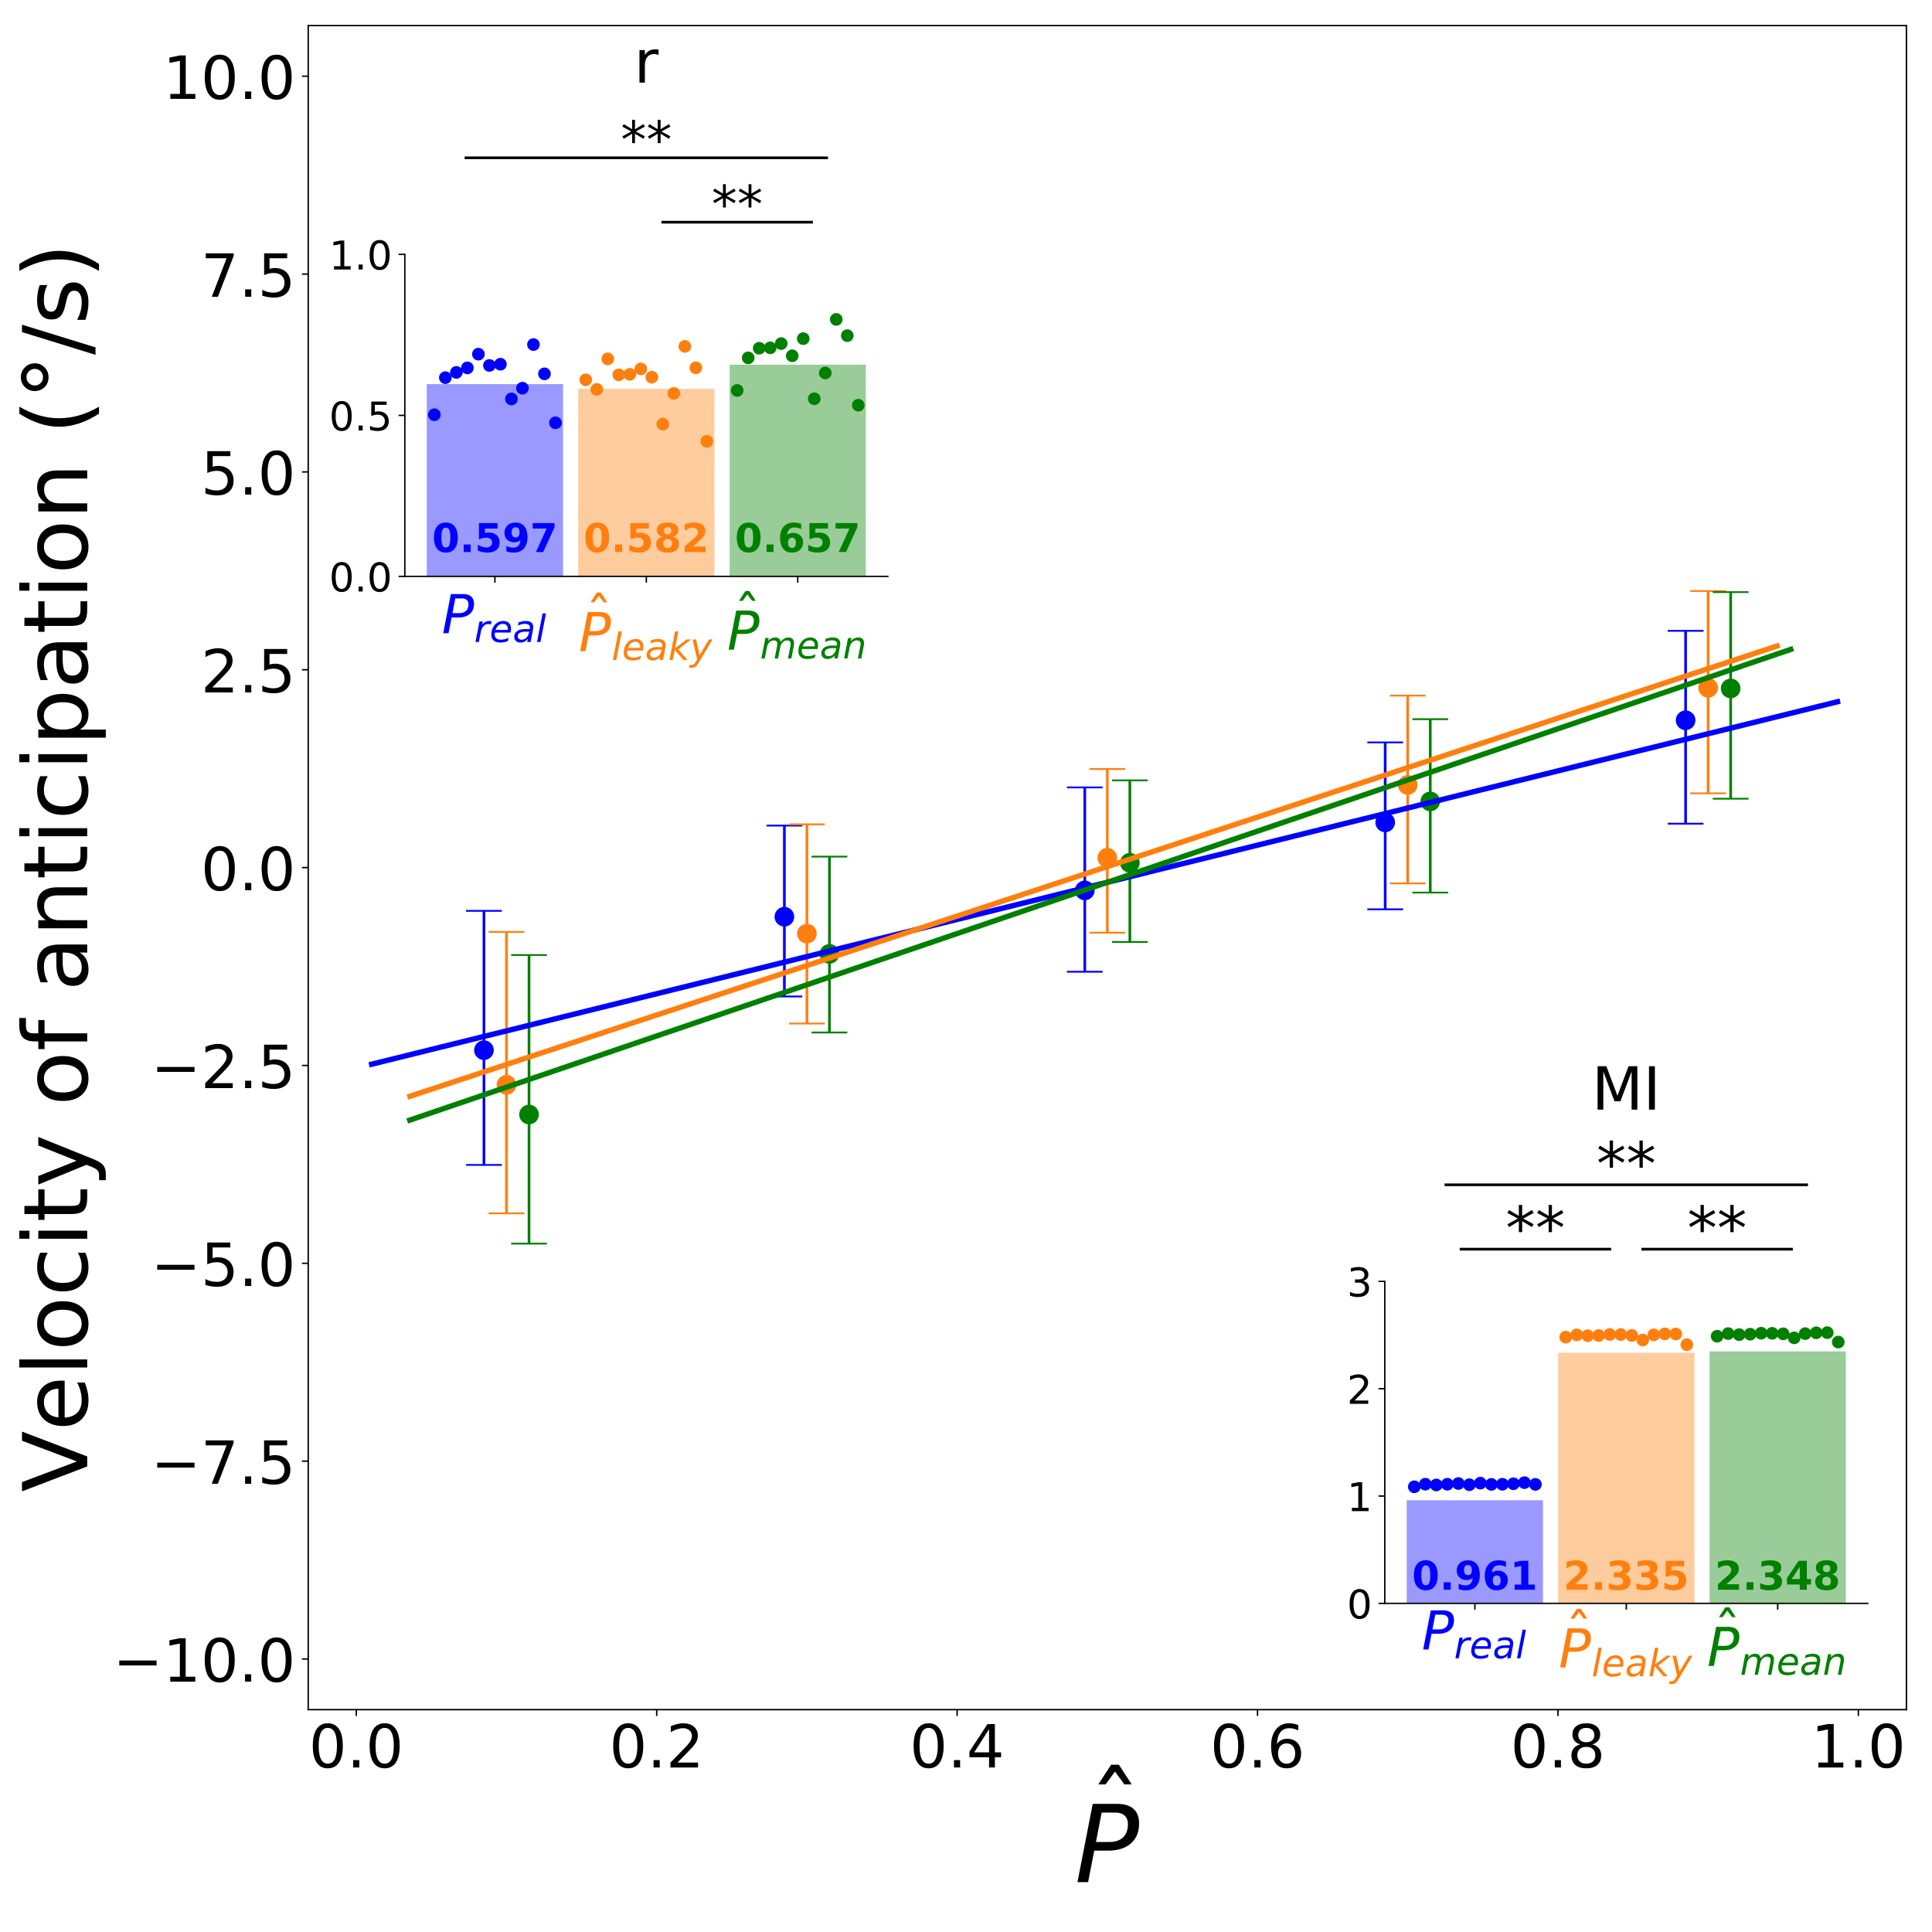 <?xml version="1.0" encoding="utf-8" standalone="no"?>
<!DOCTYPE svg PUBLIC "-//W3C//DTD SVG 1.1//EN"
  "http://www.w3.org/Graphics/SVG/1.1/DTD/svg11.dtd">
<!-- Created with matplotlib (https://matplotlib.org/) -->
<svg height="1080pt" version="1.1" viewBox="0 0 1080 1080" width="1080pt" xmlns="http://www.w3.org/2000/svg" xmlns:xlink="http://www.w3.org/1999/xlink">
 <defs>
  <style type="text/css">
*{stroke-linecap:butt;stroke-linejoin:round;}
  </style>
 </defs>
 <g id="figure_1">
  <g id="patch_1">
   <path d="M 0 1080 
L 1080 1080 
L 1080 0 
L 0 0 
z
" style="fill:#ffffff;"/>
  </g>
  <g id="axes_1">
   <g id="patch_2">
    <path d="M 172.3 955.7 
L 1065.7 955.7 
L 1065.7 14.3 
L 172.3 14.3 
z
" style="fill:#ffffff;"/>
   </g>
   <g id="PathCollection_1">
    <defs>
     <path d="M 0 5 
C 1.326 5 2.598 4.473 3.536 3.536 
C 4.473 2.598 5 1.326 5 0 
C 5 -1.326 4.473 -2.598 3.536 -3.536 
C 2.598 -4.473 1.326 -5 0 -5 
C -1.326 -5 -2.598 -4.473 -3.536 -3.536 
C -4.473 -2.598 -5 -1.326 -5 0 
C -5 1.326 -4.473 2.598 -3.536 3.536 
C -2.598 4.473 -1.326 5 0 5 
z
" id="m12080697a0" style="stroke:#0000ff;"/>
    </defs>
    <g clip-path="url(#pbe092e15c4)">
     <use style="fill:#0000ff;stroke:#0000ff;" x="270.54" xlink:href="#m12080697a0" y="587.057"/>
    </g>
   </g>
   <g id="PathCollection_2">
    <g clip-path="url(#pbe092e15c4)">
     <use style="fill:#0000ff;stroke:#0000ff;" x="438.473" xlink:href="#m12080697a0" y="512.456"/>
    </g>
   </g>
   <g id="PathCollection_3">
    <g clip-path="url(#pbe092e15c4)">
     <use style="fill:#0000ff;stroke:#0000ff;" x="606.405" xlink:href="#m12080697a0" y="497.74"/>
    </g>
   </g>
   <g id="PathCollection_4">
    <g clip-path="url(#pbe092e15c4)">
     <use style="fill:#0000ff;stroke:#0000ff;" x="774.337" xlink:href="#m12080697a0" y="459.721"/>
    </g>
   </g>
   <g id="PathCollection_5">
    <g clip-path="url(#pbe092e15c4)">
     <use style="fill:#0000ff;stroke:#0000ff;" x="942.27" xlink:href="#m12080697a0" y="402.645"/>
    </g>
   </g>
   <g id="PathCollection_6">
    <defs>
     <path d="M 0 5 
C 1.326 5 2.598 4.473 3.536 3.536 
C 4.473 2.598 5 1.326 5 0 
C 5 -1.326 4.473 -2.598 3.536 -3.536 
C 2.598 -4.473 1.326 -5 0 -5 
C -1.326 -5 -2.598 -4.473 -3.536 -3.536 
C -4.473 -2.598 -5 -1.326 -5 0 
C -5 1.326 -4.473 2.598 -3.536 3.536 
C -2.598 4.473 -1.326 5 0 5 
z
" id="m0698a61574" style="stroke:#ff7f0e;"/>
    </defs>
    <g clip-path="url(#pbe092e15c4)">
     <use style="fill:#ff7f0e;stroke:#ff7f0e;" x="283.135" xlink:href="#m0698a61574" y="606.417"/>
    </g>
   </g>
   <g id="PathCollection_7">
    <g clip-path="url(#pbe092e15c4)">
     <use style="fill:#ff7f0e;stroke:#ff7f0e;" x="451.068" xlink:href="#m0698a61574" y="521.912"/>
    </g>
   </g>
   <g id="PathCollection_8">
    <g clip-path="url(#pbe092e15c4)">
     <use style="fill:#ff7f0e;stroke:#ff7f0e;" x="619" xlink:href="#m0698a61574" y="479.505"/>
    </g>
   </g>
   <g id="PathCollection_9">
    <g clip-path="url(#pbe092e15c4)">
     <use style="fill:#ff7f0e;stroke:#ff7f0e;" x="786.932" xlink:href="#m0698a61574" y="438.76"/>
    </g>
   </g>
   <g id="PathCollection_10">
    <g clip-path="url(#pbe092e15c4)">
     <use style="fill:#ff7f0e;stroke:#ff7f0e;" x="954.865" xlink:href="#m0698a61574" y="384.482"/>
    </g>
   </g>
   <g id="PathCollection_11">
    <defs>
     <path d="M 0 5 
C 1.326 5 2.598 4.473 3.536 3.536 
C 4.473 2.598 5 1.326 5 0 
C 5 -1.326 4.473 -2.598 3.536 -3.536 
C 2.598 -4.473 1.326 -5 0 -5 
C -1.326 -5 -2.598 -4.473 -3.536 -3.536 
C -4.473 -2.598 -5 -1.326 -5 0 
C -5 1.326 -4.473 2.598 -3.536 3.536 
C -2.598 4.473 -1.326 5 0 5 
z
" id="m2803bc5347" style="stroke:#008000;"/>
    </defs>
    <g clip-path="url(#pbe092e15c4)">
     <use style="fill:#008000;stroke:#008000;" x="295.73" xlink:href="#m2803bc5347" y="623.018"/>
    </g>
   </g>
   <g id="PathCollection_12">
    <g clip-path="url(#pbe092e15c4)">
     <use style="fill:#008000;stroke:#008000;" x="463.663" xlink:href="#m2803bc5347" y="533.214"/>
    </g>
   </g>
   <g id="PathCollection_13">
    <g clip-path="url(#pbe092e15c4)">
     <use style="fill:#008000;stroke:#008000;" x="631.595" xlink:href="#m2803bc5347" y="482.318"/>
    </g>
   </g>
   <g id="PathCollection_14">
    <g clip-path="url(#pbe092e15c4)">
     <use style="fill:#008000;stroke:#008000;" x="799.527" xlink:href="#m2803bc5347" y="448.01"/>
    </g>
   </g>
   <g id="PathCollection_15">
    <g clip-path="url(#pbe092e15c4)">
     <use style="fill:#008000;stroke:#008000;" x="967.46" xlink:href="#m2803bc5347" y="384.833"/>
    </g>
   </g>
   <g id="matplotlib.axis_1">
    <g id="xtick_1">
     <g id="line2d_1">
      <defs>
       <path d="M 0 0 
L 0 3.5 
" id="m5a5d581a70" style="stroke:#000000;stroke-width:0.8;"/>
      </defs>
      <g>
       <use style="stroke:#000000;stroke-width:0.8;" x="199.169" xlink:href="#m5a5d581a70" y="955.7"/>
      </g>
     </g>
     <g id="text_1">
      <!-- 0.0 -->
      <defs>
       <path d="M 31.781 66.406 
Q 24.172 66.406 20.328 58.906 
Q 16.5 51.422 16.5 36.375 
Q 16.5 21.391 20.328 13.891 
Q 24.172 6.391 31.781 6.391 
Q 39.453 6.391 43.281 13.891 
Q 47.125 21.391 47.125 36.375 
Q 47.125 51.422 43.281 58.906 
Q 39.453 66.406 31.781 66.406 
z
M 31.781 74.219 
Q 44.047 74.219 50.516 64.516 
Q 56.984 54.828 56.984 36.375 
Q 56.984 17.969 50.516 8.266 
Q 44.047 -1.422 31.781 -1.422 
Q 19.531 -1.422 13.062 8.266 
Q 6.594 17.969 6.594 36.375 
Q 6.594 54.828 13.062 64.516 
Q 19.531 74.219 31.781 74.219 
z
" id="DejaVuSans-48"/>
       <path d="M 10.688 12.406 
L 21 12.406 
L 21 0 
L 10.688 0 
z
" id="DejaVuSans-46"/>
      </defs>
      <g transform="translate(172.664 988.028)scale(0.333 -0.333)">
       <use xlink:href="#DejaVuSans-48"/>
       <use x="63.623" xlink:href="#DejaVuSans-46"/>
       <use x="95.41" xlink:href="#DejaVuSans-48"/>
      </g>
     </g>
    </g>
    <g id="xtick_2">
     <g id="line2d_2">
      <g>
       <use style="stroke:#000000;stroke-width:0.8;" x="367.102" xlink:href="#m5a5d581a70" y="955.7"/>
      </g>
     </g>
     <g id="text_2">
      <!-- 0.2 -->
      <defs>
       <path d="M 19.188 8.297 
L 53.609 8.297 
L 53.609 0 
L 7.328 0 
L 7.328 8.297 
Q 12.938 14.109 22.625 23.891 
Q 32.328 33.688 34.812 36.531 
Q 39.547 41.844 41.422 45.531 
Q 43.312 49.219 43.312 52.781 
Q 43.312 58.594 39.234 62.25 
Q 35.156 65.922 28.609 65.922 
Q 23.969 65.922 18.812 64.312 
Q 13.672 62.703 7.812 59.422 
L 7.812 69.391 
Q 13.766 71.781 18.938 73 
Q 24.125 74.219 28.422 74.219 
Q 39.75 74.219 46.484 68.547 
Q 53.219 62.891 53.219 53.422 
Q 53.219 48.922 51.531 44.891 
Q 49.859 40.875 45.406 35.406 
Q 44.188 33.984 37.641 27.219 
Q 31.109 20.453 19.188 8.297 
z
" id="DejaVuSans-50"/>
      </defs>
      <g transform="translate(340.596 988.028)scale(0.333 -0.333)">
       <use xlink:href="#DejaVuSans-48"/>
       <use x="63.623" xlink:href="#DejaVuSans-46"/>
       <use x="95.41" xlink:href="#DejaVuSans-50"/>
      </g>
     </g>
    </g>
    <g id="xtick_3">
     <g id="line2d_3">
      <g>
       <use style="stroke:#000000;stroke-width:0.8;" x="535.034" xlink:href="#m5a5d581a70" y="955.7"/>
      </g>
     </g>
     <g id="text_3">
      <!-- 0.4 -->
      <defs>
       <path d="M 37.797 64.312 
L 12.891 25.391 
L 37.797 25.391 
z
M 35.203 72.906 
L 47.609 72.906 
L 47.609 25.391 
L 58.016 25.391 
L 58.016 17.188 
L 47.609 17.188 
L 47.609 0 
L 37.797 0 
L 37.797 17.188 
L 4.891 17.188 
L 4.891 26.703 
z
" id="DejaVuSans-52"/>
      </defs>
      <g transform="translate(508.529 988.028)scale(0.333 -0.333)">
       <use xlink:href="#DejaVuSans-48"/>
       <use x="63.623" xlink:href="#DejaVuSans-46"/>
       <use x="95.41" xlink:href="#DejaVuSans-52"/>
      </g>
     </g>
    </g>
    <g id="xtick_4">
     <g id="line2d_4">
      <g>
       <use style="stroke:#000000;stroke-width:0.8;" x="702.966" xlink:href="#m5a5d581a70" y="955.7"/>
      </g>
     </g>
     <g id="text_4">
      <!-- 0.6 -->
      <defs>
       <path d="M 33.016 40.375 
Q 26.375 40.375 22.484 35.828 
Q 18.609 31.297 18.609 23.391 
Q 18.609 15.531 22.484 10.953 
Q 26.375 6.391 33.016 6.391 
Q 39.656 6.391 43.531 10.953 
Q 47.406 15.531 47.406 23.391 
Q 47.406 31.297 43.531 35.828 
Q 39.656 40.375 33.016 40.375 
z
M 52.594 71.297 
L 52.594 62.312 
Q 48.875 64.062 45.094 64.984 
Q 41.312 65.922 37.594 65.922 
Q 27.828 65.922 22.672 59.328 
Q 17.531 52.734 16.797 39.406 
Q 19.672 43.656 24.016 45.922 
Q 28.375 48.188 33.594 48.188 
Q 44.578 48.188 50.953 41.516 
Q 57.328 34.859 57.328 23.391 
Q 57.328 12.156 50.688 5.359 
Q 44.047 -1.422 33.016 -1.422 
Q 20.359 -1.422 13.672 8.266 
Q 6.984 17.969 6.984 36.375 
Q 6.984 53.656 15.188 63.938 
Q 23.391 74.219 37.203 74.219 
Q 40.922 74.219 44.703 73.484 
Q 48.484 72.75 52.594 71.297 
z
" id="DejaVuSans-54"/>
      </defs>
      <g transform="translate(676.461 988.028)scale(0.333 -0.333)">
       <use xlink:href="#DejaVuSans-48"/>
       <use x="63.623" xlink:href="#DejaVuSans-46"/>
       <use x="95.41" xlink:href="#DejaVuSans-54"/>
      </g>
     </g>
    </g>
    <g id="xtick_5">
     <g id="line2d_5">
      <g>
       <use style="stroke:#000000;stroke-width:0.8;" x="870.898" xlink:href="#m5a5d581a70" y="955.7"/>
      </g>
     </g>
     <g id="text_5">
      <!-- 0.8 -->
      <defs>
       <path d="M 31.781 34.625 
Q 24.75 34.625 20.719 30.859 
Q 16.703 27.094 16.703 20.516 
Q 16.703 13.922 20.719 10.156 
Q 24.75 6.391 31.781 6.391 
Q 38.812 6.391 42.859 10.172 
Q 46.922 13.969 46.922 20.516 
Q 46.922 27.094 42.891 30.859 
Q 38.875 34.625 31.781 34.625 
z
M 21.922 38.812 
Q 15.578 40.375 12.031 44.719 
Q 8.5 49.078 8.5 55.328 
Q 8.5 64.062 14.719 69.141 
Q 20.953 74.219 31.781 74.219 
Q 42.672 74.219 48.875 69.141 
Q 55.078 64.062 55.078 55.328 
Q 55.078 49.078 51.531 44.719 
Q 48 40.375 41.703 38.812 
Q 48.828 37.156 52.797 32.312 
Q 56.781 27.484 56.781 20.516 
Q 56.781 9.906 50.312 4.234 
Q 43.844 -1.422 31.781 -1.422 
Q 19.734 -1.422 13.25 4.234 
Q 6.781 9.906 6.781 20.516 
Q 6.781 27.484 10.781 32.312 
Q 14.797 37.156 21.922 38.812 
z
M 18.312 54.391 
Q 18.312 48.734 21.844 45.562 
Q 25.391 42.391 31.781 42.391 
Q 38.141 42.391 41.719 45.562 
Q 45.312 48.734 45.312 54.391 
Q 45.312 60.062 41.719 63.234 
Q 38.141 66.406 31.781 66.406 
Q 25.391 66.406 21.844 63.234 
Q 18.312 60.062 18.312 54.391 
z
" id="DejaVuSans-56"/>
      </defs>
      <g transform="translate(844.393 988.028)scale(0.333 -0.333)">
       <use xlink:href="#DejaVuSans-48"/>
       <use x="63.623" xlink:href="#DejaVuSans-46"/>
       <use x="95.41" xlink:href="#DejaVuSans-56"/>
      </g>
     </g>
    </g>
    <g id="xtick_6">
     <g id="line2d_6">
      <g>
       <use style="stroke:#000000;stroke-width:0.8;" x="1038.831" xlink:href="#m5a5d581a70" y="955.7"/>
      </g>
     </g>
     <g id="text_6">
      <!-- 1.0 -->
      <defs>
       <path d="M 12.406 8.297 
L 28.516 8.297 
L 28.516 63.922 
L 10.984 60.406 
L 10.984 69.391 
L 28.422 72.906 
L 38.281 72.906 
L 38.281 8.297 
L 54.391 8.297 
L 54.391 0 
L 12.406 0 
z
" id="DejaVuSans-49"/>
      </defs>
      <g transform="translate(1012.326 988.028)scale(0.333 -0.333)">
       <use xlink:href="#DejaVuSans-49"/>
       <use x="63.623" xlink:href="#DejaVuSans-46"/>
       <use x="95.41" xlink:href="#DejaVuSans-48"/>
      </g>
     </g>
    </g>
    <g id="text_7">
     <!-- $\hat{P}$ -->
     <defs>
      <path d="M -28.609 79.984 
L -21.391 79.984 
L -9.422 61.625 
L -16.219 61.625 
L -25 73.578 
L -33.797 61.625 
L -40.578 61.625 
z
M -25 56 
z
" id="DejaVuSans-770"/>
      <path d="M 16.891 72.906 
L 39.703 72.906 
Q 49.656 72.906 54.875 68.266 
Q 60.109 63.625 60.109 54.688 
Q 60.109 42.672 52.391 35.984 
Q 44.672 29.297 30.719 29.297 
L 18.312 29.297 
L 12.594 0 
L 2.688 0 
z
M 25.203 64.797 
L 19.922 37.406 
L 32.328 37.406 
Q 40.719 37.406 45.203 41.703 
Q 49.703 46 49.703 54 
Q 49.703 59.125 46.656 61.953 
Q 43.609 64.797 38.094 64.797 
z
" id="DejaVuSans-Oblique-80"/>
     </defs>
     <g transform="translate(600.7 1052.482)scale(0.6 -0.6)">
      <use transform="translate(62.654 30.016)" xlink:href="#DejaVuSans-770"/>
      <use transform="translate(0 0.609)" xlink:href="#DejaVuSans-Oblique-80"/>
     </g>
    </g>
   </g>
   <g id="matplotlib.axis_2">
    <g id="ytick_1">
     <g id="line2d_7">
      <defs>
       <path d="M 0 0 
L -3.5 0 
" id="m2d5948933f" style="stroke:#000000;stroke-width:0.8;"/>
      </defs>
      <g>
       <use style="stroke:#000000;stroke-width:0.8;" x="172.3" xlink:href="#m2d5948933f" y="927.387"/>
      </g>
     </g>
     <g id="text_8">
      <!-- −10.0 -->
      <defs>
       <path d="M 10.594 35.5 
L 73.188 35.5 
L 73.188 27.203 
L 10.594 27.203 
z
" id="DejaVuSans-8722"/>
      </defs>
      <g transform="translate(63.149 940.051)scale(0.333 -0.333)">
       <use xlink:href="#DejaVuSans-8722"/>
       <use x="83.789" xlink:href="#DejaVuSans-49"/>
       <use x="147.412" xlink:href="#DejaVuSans-48"/>
       <use x="211.035" xlink:href="#DejaVuSans-46"/>
       <use x="242.822" xlink:href="#DejaVuSans-48"/>
      </g>
     </g>
    </g>
    <g id="ytick_2">
     <g id="line2d_8">
      <g>
       <use style="stroke:#000000;stroke-width:0.8;" x="172.3" xlink:href="#m2d5948933f" y="816.79"/>
      </g>
     </g>
     <g id="text_9">
      <!-- −7.5 -->
      <defs>
       <path d="M 8.203 72.906 
L 55.078 72.906 
L 55.078 68.703 
L 28.609 0 
L 18.312 0 
L 43.219 64.594 
L 8.203 64.594 
z
" id="DejaVuSans-55"/>
       <path d="M 10.797 72.906 
L 49.516 72.906 
L 49.516 64.594 
L 19.828 64.594 
L 19.828 46.734 
Q 21.969 47.469 24.109 47.828 
Q 26.266 48.188 28.422 48.188 
Q 40.625 48.188 47.75 41.5 
Q 54.891 34.812 54.891 23.391 
Q 54.891 11.625 47.562 5.094 
Q 40.234 -1.422 26.906 -1.422 
Q 22.312 -1.422 17.547 -0.641 
Q 12.797 0.141 7.719 1.703 
L 7.719 11.625 
Q 12.109 9.234 16.797 8.062 
Q 21.484 6.891 26.703 6.891 
Q 35.156 6.891 40.078 11.328 
Q 45.016 15.766 45.016 23.391 
Q 45.016 31 40.078 35.438 
Q 35.156 39.891 26.703 39.891 
Q 22.75 39.891 18.812 39.016 
Q 14.891 38.141 10.797 36.281 
z
" id="DejaVuSans-53"/>
      </defs>
      <g transform="translate(84.357 829.454)scale(0.333 -0.333)">
       <use xlink:href="#DejaVuSans-8722"/>
       <use x="83.789" xlink:href="#DejaVuSans-55"/>
       <use x="147.412" xlink:href="#DejaVuSans-46"/>
       <use x="179.199" xlink:href="#DejaVuSans-53"/>
      </g>
     </g>
    </g>
    <g id="ytick_3">
     <g id="line2d_9">
      <g>
       <use style="stroke:#000000;stroke-width:0.8;" x="172.3" xlink:href="#m2d5948933f" y="706.194"/>
      </g>
     </g>
     <g id="text_10">
      <!-- −5.0 -->
      <g transform="translate(84.357 718.858)scale(0.333 -0.333)">
       <use xlink:href="#DejaVuSans-8722"/>
       <use x="83.789" xlink:href="#DejaVuSans-53"/>
       <use x="147.412" xlink:href="#DejaVuSans-46"/>
       <use x="179.199" xlink:href="#DejaVuSans-48"/>
      </g>
     </g>
    </g>
    <g id="ytick_4">
     <g id="line2d_10">
      <g>
       <use style="stroke:#000000;stroke-width:0.8;" x="172.3" xlink:href="#m2d5948933f" y="595.597"/>
      </g>
     </g>
     <g id="text_11">
      <!-- −2.5 -->
      <g transform="translate(84.357 608.261)scale(0.333 -0.333)">
       <use xlink:href="#DejaVuSans-8722"/>
       <use x="83.789" xlink:href="#DejaVuSans-50"/>
       <use x="147.412" xlink:href="#DejaVuSans-46"/>
       <use x="179.199" xlink:href="#DejaVuSans-53"/>
      </g>
     </g>
    </g>
    <g id="ytick_5">
     <g id="line2d_11">
      <g>
       <use style="stroke:#000000;stroke-width:0.8;" x="172.3" xlink:href="#m2d5948933f" y="485"/>
      </g>
     </g>
     <g id="text_12">
      <!-- 0.0 -->
      <g transform="translate(112.29 497.664)scale(0.333 -0.333)">
       <use xlink:href="#DejaVuSans-48"/>
       <use x="63.623" xlink:href="#DejaVuSans-46"/>
       <use x="95.41" xlink:href="#DejaVuSans-48"/>
      </g>
     </g>
    </g>
    <g id="ytick_6">
     <g id="line2d_12">
      <g>
       <use style="stroke:#000000;stroke-width:0.8;" x="172.3" xlink:href="#m2d5948933f" y="374.403"/>
      </g>
     </g>
     <g id="text_13">
      <!-- 2.5 -->
      <g transform="translate(112.29 387.067)scale(0.333 -0.333)">
       <use xlink:href="#DejaVuSans-50"/>
       <use x="63.623" xlink:href="#DejaVuSans-46"/>
       <use x="95.41" xlink:href="#DejaVuSans-53"/>
      </g>
     </g>
    </g>
    <g id="ytick_7">
     <g id="line2d_13">
      <g>
       <use style="stroke:#000000;stroke-width:0.8;" x="172.3" xlink:href="#m2d5948933f" y="263.806"/>
      </g>
     </g>
     <g id="text_14">
      <!-- 5.0 -->
      <g transform="translate(112.29 276.47)scale(0.333 -0.333)">
       <use xlink:href="#DejaVuSans-53"/>
       <use x="63.623" xlink:href="#DejaVuSans-46"/>
       <use x="95.41" xlink:href="#DejaVuSans-48"/>
      </g>
     </g>
    </g>
    <g id="ytick_8">
     <g id="line2d_14">
      <g>
       <use style="stroke:#000000;stroke-width:0.8;" x="172.3" xlink:href="#m2d5948933f" y="153.21"/>
      </g>
     </g>
     <g id="text_15">
      <!-- 7.5 -->
      <g transform="translate(112.29 165.874)scale(0.333 -0.333)">
       <use xlink:href="#DejaVuSans-55"/>
       <use x="63.623" xlink:href="#DejaVuSans-46"/>
       <use x="95.41" xlink:href="#DejaVuSans-53"/>
      </g>
     </g>
    </g>
    <g id="ytick_9">
     <g id="line2d_15">
      <g>
       <use style="stroke:#000000;stroke-width:0.8;" x="172.3" xlink:href="#m2d5948933f" y="42.613"/>
      </g>
     </g>
     <g id="text_16">
      <!-- 10.0 -->
      <g transform="translate(91.081 55.277)scale(0.333 -0.333)">
       <use xlink:href="#DejaVuSans-49"/>
       <use x="63.623" xlink:href="#DejaVuSans-48"/>
       <use x="127.246" xlink:href="#DejaVuSans-46"/>
       <use x="159.033" xlink:href="#DejaVuSans-48"/>
      </g>
     </g>
    </g>
    <g id="text_17">
     <!-- Velocity of anticipation (°/s) -->
     <defs>
      <path d="M 28.609 0 
L 0.781 72.906 
L 11.078 72.906 
L 34.188 11.531 
L 57.328 72.906 
L 67.578 72.906 
L 39.797 0 
z
" id="DejaVuSans-86"/>
      <path d="M 56.203 29.594 
L 56.203 25.203 
L 14.891 25.203 
Q 15.484 15.922 20.484 11.062 
Q 25.484 6.203 34.422 6.203 
Q 39.594 6.203 44.453 7.469 
Q 49.312 8.734 54.109 11.281 
L 54.109 2.781 
Q 49.266 0.734 44.188 -0.344 
Q 39.109 -1.422 33.891 -1.422 
Q 20.797 -1.422 13.156 6.188 
Q 5.516 13.812 5.516 26.812 
Q 5.516 40.234 12.766 48.109 
Q 20.016 56 32.328 56 
Q 43.359 56 49.781 48.891 
Q 56.203 41.797 56.203 29.594 
z
M 47.219 32.234 
Q 47.125 39.594 43.094 43.984 
Q 39.062 48.391 32.422 48.391 
Q 24.906 48.391 20.391 44.141 
Q 15.875 39.891 15.188 32.172 
z
" id="DejaVuSans-101"/>
      <path d="M 9.422 75.984 
L 18.406 75.984 
L 18.406 0 
L 9.422 0 
z
" id="DejaVuSans-108"/>
      <path d="M 30.609 48.391 
Q 23.391 48.391 19.188 42.75 
Q 14.984 37.109 14.984 27.297 
Q 14.984 17.484 19.156 11.844 
Q 23.344 6.203 30.609 6.203 
Q 37.797 6.203 41.984 11.859 
Q 46.188 17.531 46.188 27.297 
Q 46.188 37.016 41.984 42.703 
Q 37.797 48.391 30.609 48.391 
z
M 30.609 56 
Q 42.328 56 49.016 48.375 
Q 55.719 40.766 55.719 27.297 
Q 55.719 13.875 49.016 6.219 
Q 42.328 -1.422 30.609 -1.422 
Q 18.844 -1.422 12.172 6.219 
Q 5.516 13.875 5.516 27.297 
Q 5.516 40.766 12.172 48.375 
Q 18.844 56 30.609 56 
z
" id="DejaVuSans-111"/>
      <path d="M 48.781 52.594 
L 48.781 44.188 
Q 44.969 46.297 41.141 47.344 
Q 37.312 48.391 33.406 48.391 
Q 24.656 48.391 19.812 42.844 
Q 14.984 37.312 14.984 27.297 
Q 14.984 17.281 19.812 11.734 
Q 24.656 6.203 33.406 6.203 
Q 37.312 6.203 41.141 7.25 
Q 44.969 8.297 48.781 10.406 
L 48.781 2.094 
Q 45.016 0.344 40.984 -0.531 
Q 36.969 -1.422 32.422 -1.422 
Q 20.062 -1.422 12.781 6.344 
Q 5.516 14.109 5.516 27.297 
Q 5.516 40.672 12.859 48.328 
Q 20.219 56 33.016 56 
Q 37.156 56 41.109 55.141 
Q 45.062 54.297 48.781 52.594 
z
" id="DejaVuSans-99"/>
      <path d="M 9.422 54.688 
L 18.406 54.688 
L 18.406 0 
L 9.422 0 
z
M 9.422 75.984 
L 18.406 75.984 
L 18.406 64.594 
L 9.422 64.594 
z
" id="DejaVuSans-105"/>
      <path d="M 18.312 70.219 
L 18.312 54.688 
L 36.812 54.688 
L 36.812 47.703 
L 18.312 47.703 
L 18.312 18.016 
Q 18.312 11.328 20.141 9.422 
Q 21.969 7.516 27.594 7.516 
L 36.812 7.516 
L 36.812 0 
L 27.594 0 
Q 17.188 0 13.234 3.875 
Q 9.281 7.766 9.281 18.016 
L 9.281 47.703 
L 2.688 47.703 
L 2.688 54.688 
L 9.281 54.688 
L 9.281 70.219 
z
" id="DejaVuSans-116"/>
      <path d="M 32.172 -5.078 
Q 28.375 -14.844 24.75 -17.812 
Q 21.141 -20.797 15.094 -20.797 
L 7.906 -20.797 
L 7.906 -13.281 
L 13.188 -13.281 
Q 16.891 -13.281 18.938 -11.516 
Q 21 -9.766 23.484 -3.219 
L 25.094 0.875 
L 2.984 54.688 
L 12.5 54.688 
L 29.594 11.922 
L 46.688 54.688 
L 56.203 54.688 
z
" id="DejaVuSans-121"/>
      <path id="DejaVuSans-32"/>
      <path d="M 37.109 75.984 
L 37.109 68.5 
L 28.516 68.5 
Q 23.688 68.5 21.797 66.547 
Q 19.922 64.594 19.922 59.516 
L 19.922 54.688 
L 34.719 54.688 
L 34.719 47.703 
L 19.922 47.703 
L 19.922 0 
L 10.891 0 
L 10.891 47.703 
L 2.297 47.703 
L 2.297 54.688 
L 10.891 54.688 
L 10.891 58.5 
Q 10.891 67.625 15.141 71.797 
Q 19.391 75.984 28.609 75.984 
z
" id="DejaVuSans-102"/>
      <path d="M 34.281 27.484 
Q 23.391 27.484 19.188 25 
Q 14.984 22.516 14.984 16.5 
Q 14.984 11.719 18.141 8.906 
Q 21.297 6.109 26.703 6.109 
Q 34.188 6.109 38.703 11.406 
Q 43.219 16.703 43.219 25.484 
L 43.219 27.484 
z
M 52.203 31.203 
L 52.203 0 
L 43.219 0 
L 43.219 8.297 
Q 40.141 3.328 35.547 0.953 
Q 30.953 -1.422 24.312 -1.422 
Q 15.922 -1.422 10.953 3.297 
Q 6 8.016 6 15.922 
Q 6 25.141 12.172 29.828 
Q 18.359 34.516 30.609 34.516 
L 43.219 34.516 
L 43.219 35.406 
Q 43.219 41.609 39.141 45 
Q 35.062 48.391 27.688 48.391 
Q 23 48.391 18.547 47.266 
Q 14.109 46.141 10.016 43.891 
L 10.016 52.203 
Q 14.938 54.109 19.578 55.047 
Q 24.219 56 28.609 56 
Q 40.484 56 46.344 49.844 
Q 52.203 43.703 52.203 31.203 
z
" id="DejaVuSans-97"/>
      <path d="M 54.891 33.016 
L 54.891 0 
L 45.906 0 
L 45.906 32.719 
Q 45.906 40.484 42.875 44.328 
Q 39.844 48.188 33.797 48.188 
Q 26.516 48.188 22.312 43.547 
Q 18.109 38.922 18.109 30.906 
L 18.109 0 
L 9.078 0 
L 9.078 54.688 
L 18.109 54.688 
L 18.109 46.188 
Q 21.344 51.125 25.703 53.562 
Q 30.078 56 35.797 56 
Q 45.219 56 50.047 50.172 
Q 54.891 44.344 54.891 33.016 
z
" id="DejaVuSans-110"/>
      <path d="M 18.109 8.203 
L 18.109 -20.797 
L 9.078 -20.797 
L 9.078 54.688 
L 18.109 54.688 
L 18.109 46.391 
Q 20.953 51.266 25.266 53.625 
Q 29.594 56 35.594 56 
Q 45.562 56 51.781 48.094 
Q 58.016 40.188 58.016 27.297 
Q 58.016 14.406 51.781 6.484 
Q 45.562 -1.422 35.594 -1.422 
Q 29.594 -1.422 25.266 0.953 
Q 20.953 3.328 18.109 8.203 
z
M 48.688 27.297 
Q 48.688 37.203 44.609 42.844 
Q 40.531 48.484 33.406 48.484 
Q 26.266 48.484 22.188 42.844 
Q 18.109 37.203 18.109 27.297 
Q 18.109 17.391 22.188 11.75 
Q 26.266 6.109 33.406 6.109 
Q 40.531 6.109 44.609 11.75 
Q 48.688 17.391 48.688 27.297 
z
" id="DejaVuSans-112"/>
      <path d="M 31 75.875 
Q 24.469 64.656 21.281 53.656 
Q 18.109 42.672 18.109 31.391 
Q 18.109 20.125 21.312 9.062 
Q 24.516 -2 31 -13.188 
L 23.188 -13.188 
Q 15.875 -1.703 12.234 9.375 
Q 8.594 20.453 8.594 31.391 
Q 8.594 42.281 12.203 53.312 
Q 15.828 64.359 23.188 75.875 
z
" id="DejaVuSans-40"/>
      <path d="M 25 67.922 
Q 21.094 67.922 18.406 65.203 
Q 15.719 62.5 15.719 58.594 
Q 15.719 54.734 18.406 52.078 
Q 21.094 49.422 25 49.422 
Q 28.906 49.422 31.594 52.078 
Q 34.281 54.734 34.281 58.594 
Q 34.281 62.453 31.562 65.188 
Q 28.859 67.922 25 67.922 
z
M 25 74.219 
Q 28.125 74.219 31 73.016 
Q 33.891 71.828 35.984 69.578 
Q 38.234 67.391 39.359 64.594 
Q 40.484 61.812 40.484 58.594 
Q 40.484 52.156 35.969 47.688 
Q 31.453 43.219 24.906 43.219 
Q 18.312 43.219 13.906 47.609 
Q 9.516 52 9.516 58.594 
Q 9.516 65.141 14 69.672 
Q 18.5 74.219 25 74.219 
z
" id="DejaVuSans-176"/>
      <path d="M 25.391 72.906 
L 33.688 72.906 
L 8.297 -9.281 
L 0 -9.281 
z
" id="DejaVuSans-47"/>
      <path d="M 44.281 53.078 
L 44.281 44.578 
Q 40.484 46.531 36.375 47.5 
Q 32.281 48.484 27.875 48.484 
Q 21.188 48.484 17.844 46.438 
Q 14.5 44.391 14.5 40.281 
Q 14.5 37.156 16.891 35.375 
Q 19.281 33.594 26.516 31.984 
L 29.594 31.297 
Q 39.156 29.25 43.188 25.516 
Q 47.219 21.781 47.219 15.094 
Q 47.219 7.469 41.188 3.016 
Q 35.156 -1.422 24.609 -1.422 
Q 20.219 -1.422 15.453 -0.562 
Q 10.688 0.297 5.422 2 
L 5.422 11.281 
Q 10.406 8.688 15.234 7.391 
Q 20.062 6.109 24.812 6.109 
Q 31.156 6.109 34.562 8.281 
Q 37.984 10.453 37.984 14.406 
Q 37.984 18.062 35.516 20.016 
Q 33.062 21.969 24.703 23.781 
L 21.578 24.516 
Q 13.234 26.266 9.516 29.906 
Q 5.812 33.547 5.812 39.891 
Q 5.812 47.609 11.281 51.797 
Q 16.75 56 26.812 56 
Q 31.781 56 36.172 55.266 
Q 40.578 54.547 44.281 53.078 
z
" id="DejaVuSans-115"/>
      <path d="M 8.016 75.875 
L 15.828 75.875 
Q 23.141 64.359 26.781 53.312 
Q 30.422 42.281 30.422 31.391 
Q 30.422 20.453 26.781 9.375 
Q 23.141 -1.703 15.828 -13.188 
L 8.016 -13.188 
Q 14.5 -2 17.703 9.062 
Q 20.906 20.125 20.906 31.391 
Q 20.906 42.672 17.703 53.656 
Q 14.5 64.656 8.016 75.875 
z
" id="DejaVuSans-41"/>
     </defs>
     <g transform="translate(48.751 834.055)rotate(-90)scale(0.5 -0.5)">
      <use xlink:href="#DejaVuSans-86"/>
      <use x="68.299" xlink:href="#DejaVuSans-101"/>
      <use x="129.822" xlink:href="#DejaVuSans-108"/>
      <use x="157.605" xlink:href="#DejaVuSans-111"/>
      <use x="218.787" xlink:href="#DejaVuSans-99"/>
      <use x="273.768" xlink:href="#DejaVuSans-105"/>
      <use x="301.551" xlink:href="#DejaVuSans-116"/>
      <use x="340.76" xlink:href="#DejaVuSans-121"/>
      <use x="399.939" xlink:href="#DejaVuSans-32"/>
      <use x="431.727" xlink:href="#DejaVuSans-111"/>
      <use x="492.908" xlink:href="#DejaVuSans-102"/>
      <use x="528.113" xlink:href="#DejaVuSans-32"/>
      <use x="559.9" xlink:href="#DejaVuSans-97"/>
      <use x="621.18" xlink:href="#DejaVuSans-110"/>
      <use x="684.559" xlink:href="#DejaVuSans-116"/>
      <use x="723.768" xlink:href="#DejaVuSans-105"/>
      <use x="751.551" xlink:href="#DejaVuSans-99"/>
      <use x="806.531" xlink:href="#DejaVuSans-105"/>
      <use x="834.314" xlink:href="#DejaVuSans-112"/>
      <use x="897.791" xlink:href="#DejaVuSans-97"/>
      <use x="959.07" xlink:href="#DejaVuSans-116"/>
      <use x="998.279" xlink:href="#DejaVuSans-105"/>
      <use x="1026.062" xlink:href="#DejaVuSans-111"/>
      <use x="1087.244" xlink:href="#DejaVuSans-110"/>
      <use x="1150.623" xlink:href="#DejaVuSans-32"/>
      <use x="1182.41" xlink:href="#DejaVuSans-40"/>
      <use x="1221.424" xlink:href="#DejaVuSans-176"/>
      <use x="1271.424" xlink:href="#DejaVuSans-47"/>
      <use x="1305.115" xlink:href="#DejaVuSans-115"/>
      <use x="1357.215" xlink:href="#DejaVuSans-41"/>
     </g>
    </g>
   </g>
   <g id="LineCollection_1">
    <path clip-path="url(#pbe092e15c4)" d="M 270.54 651.2 
L 270.54 509.174 
" style="fill:none;stroke:#0000ff;stroke-width:1.5;"/>
   </g>
   <g id="LineCollection_2">
    <path clip-path="url(#pbe092e15c4)" d="M 438.473 557.034 
L 438.473 461.497 
" style="fill:none;stroke:#0000ff;stroke-width:1.5;"/>
   </g>
   <g id="LineCollection_3">
    <path clip-path="url(#pbe092e15c4)" d="M 606.405 543.215 
L 606.405 440.17 
" style="fill:none;stroke:#0000ff;stroke-width:1.5;"/>
   </g>
   <g id="LineCollection_4">
    <path clip-path="url(#pbe092e15c4)" d="M 774.337 508.31 
L 774.337 415.012 
" style="fill:none;stroke:#0000ff;stroke-width:1.5;"/>
   </g>
   <g id="LineCollection_5">
    <path clip-path="url(#pbe092e15c4)" d="M 942.27 460.437 
L 942.27 352.632 
" style="fill:none;stroke:#0000ff;stroke-width:1.5;"/>
   </g>
   <g id="LineCollection_6">
    <path clip-path="url(#pbe092e15c4)" d="M 283.135 678.263 
L 283.135 520.942 
" style="fill:none;stroke:#ff7f0e;stroke-width:1.5;"/>
   </g>
   <g id="LineCollection_7">
    <path clip-path="url(#pbe092e15c4)" d="M 451.068 572.169 
L 451.068 460.825 
" style="fill:none;stroke:#ff7f0e;stroke-width:1.5;"/>
   </g>
   <g id="LineCollection_8">
    <path clip-path="url(#pbe092e15c4)" d="M 619 521.377 
L 619 429.899 
" style="fill:none;stroke:#ff7f0e;stroke-width:1.5;"/>
   </g>
   <g id="LineCollection_9">
    <path clip-path="url(#pbe092e15c4)" d="M 786.932 493.834 
L 786.932 388.859 
" style="fill:none;stroke:#ff7f0e;stroke-width:1.5;"/>
   </g>
   <g id="LineCollection_10">
    <path clip-path="url(#pbe092e15c4)" d="M 954.865 443.46 
L 954.865 330.394 
" style="fill:none;stroke:#ff7f0e;stroke-width:1.5;"/>
   </g>
   <g id="LineCollection_11">
    <path clip-path="url(#pbe092e15c4)" d="M 295.73 695.191 
L 295.73 533.867 
" style="fill:none;stroke:#008000;stroke-width:1.5;"/>
   </g>
   <g id="LineCollection_12">
    <path clip-path="url(#pbe092e15c4)" d="M 463.663 577.158 
L 463.663 478.859 
" style="fill:none;stroke:#008000;stroke-width:1.5;"/>
   </g>
   <g id="LineCollection_13">
    <path clip-path="url(#pbe092e15c4)" d="M 631.595 526.555 
L 631.595 436.232 
" style="fill:none;stroke:#008000;stroke-width:1.5;"/>
   </g>
   <g id="LineCollection_14">
    <path clip-path="url(#pbe092e15c4)" d="M 799.527 498.957 
L 799.527 402.027 
" style="fill:none;stroke:#008000;stroke-width:1.5;"/>
   </g>
   <g id="LineCollection_15">
    <path clip-path="url(#pbe092e15c4)" d="M 967.46 446.489 
L 967.46 330.995 
" style="fill:none;stroke:#008000;stroke-width:1.5;"/>
   </g>
   <g id="line2d_16">
    <defs>
     <path d="M 10 0 
L -10 -0 
" id="ma283ad923d" style="stroke:#0000ff;"/>
    </defs>
    <g clip-path="url(#pbe092e15c4)">
     <use style="fill:#0000ff;stroke:#0000ff;" x="270.54" xlink:href="#ma283ad923d" y="651.2"/>
    </g>
   </g>
   <g id="line2d_17">
    <g clip-path="url(#pbe092e15c4)">
     <use style="fill:#0000ff;stroke:#0000ff;" x="270.54" xlink:href="#ma283ad923d" y="509.174"/>
    </g>
   </g>
   <g id="line2d_18">
    <g clip-path="url(#pbe092e15c4)">
     <use style="fill:#0000ff;stroke:#0000ff;" x="438.473" xlink:href="#ma283ad923d" y="557.034"/>
    </g>
   </g>
   <g id="line2d_19">
    <g clip-path="url(#pbe092e15c4)">
     <use style="fill:#0000ff;stroke:#0000ff;" x="438.473" xlink:href="#ma283ad923d" y="461.497"/>
    </g>
   </g>
   <g id="line2d_20">
    <g clip-path="url(#pbe092e15c4)">
     <use style="fill:#0000ff;stroke:#0000ff;" x="606.405" xlink:href="#ma283ad923d" y="543.215"/>
    </g>
   </g>
   <g id="line2d_21">
    <g clip-path="url(#pbe092e15c4)">
     <use style="fill:#0000ff;stroke:#0000ff;" x="606.405" xlink:href="#ma283ad923d" y="440.17"/>
    </g>
   </g>
   <g id="line2d_22">
    <g clip-path="url(#pbe092e15c4)">
     <use style="fill:#0000ff;stroke:#0000ff;" x="774.337" xlink:href="#ma283ad923d" y="508.31"/>
    </g>
   </g>
   <g id="line2d_23">
    <g clip-path="url(#pbe092e15c4)">
     <use style="fill:#0000ff;stroke:#0000ff;" x="774.337" xlink:href="#ma283ad923d" y="415.012"/>
    </g>
   </g>
   <g id="line2d_24">
    <g clip-path="url(#pbe092e15c4)">
     <use style="fill:#0000ff;stroke:#0000ff;" x="942.27" xlink:href="#ma283ad923d" y="460.437"/>
    </g>
   </g>
   <g id="line2d_25">
    <g clip-path="url(#pbe092e15c4)">
     <use style="fill:#0000ff;stroke:#0000ff;" x="942.27" xlink:href="#ma283ad923d" y="352.632"/>
    </g>
   </g>
   <g id="line2d_26">
    <path clip-path="url(#pbe092e15c4)" d="M 207.776 594.899 
L 216.052 592.852 
L 224.329 590.805 
L 232.606 588.759 
L 240.883 586.712 
L 249.16 584.665 
L 257.436 582.618 
L 265.713 580.572 
L 273.99 578.525 
L 282.267 576.478 
L 290.544 574.432 
L 298.821 572.385 
L 307.097 570.338 
L 315.374 568.292 
L 323.651 566.245 
L 331.928 564.198 
L 340.205 562.152 
L 348.481 560.105 
L 356.758 558.058 
L 365.035 556.011 
L 373.312 553.965 
L 381.589 551.918 
L 389.865 549.871 
L 398.142 547.825 
L 406.419 545.778 
L 414.696 543.731 
L 422.973 541.685 
L 431.25 539.638 
L 439.526 537.591 
L 447.803 535.545 
L 456.08 533.498 
L 464.357 531.451 
L 472.634 529.405 
L 480.91 527.358 
L 489.187 525.311 
L 497.464 523.264 
L 505.741 521.218 
L 514.018 519.171 
L 522.294 517.124 
L 530.571 515.078 
L 538.848 513.031 
L 547.125 510.984 
L 555.402 508.938 
L 563.678 506.891 
L 571.955 504.844 
L 580.232 502.798 
L 588.509 500.751 
L 596.786 498.704 
L 605.063 496.658 
L 613.339 494.611 
L 621.616 492.564 
L 629.893 490.517 
L 638.17 488.471 
L 646.447 486.424 
L 654.723 484.377 
L 663 482.331 
L 671.277 480.284 
L 679.554 478.237 
L 687.831 476.191 
L 696.107 474.144 
L 704.384 472.097 
L 712.661 470.051 
L 720.938 468.004 
L 729.215 465.957 
L 737.492 463.911 
L 745.768 461.864 
L 754.045 459.817 
L 762.322 457.77 
L 770.599 455.724 
L 778.876 453.677 
L 787.152 451.63 
L 795.429 449.584 
L 803.706 447.537 
L 811.983 445.49 
L 820.26 443.444 
L 828.536 441.397 
L 836.813 439.35 
L 845.09 437.304 
L 853.367 435.257 
L 861.644 433.21 
L 869.921 431.164 
L 878.197 429.117 
L 886.474 427.07 
L 894.751 425.023 
L 903.028 422.977 
L 911.305 420.93 
L 919.581 418.883 
L 927.858 416.837 
L 936.135 414.79 
L 944.412 412.743 
L 952.689 410.697 
L 960.965 408.65 
L 969.242 406.603 
L 977.519 404.557 
L 985.796 402.51 
L 994.073 400.463 
L 1002.35 398.417 
L 1010.626 396.37 
L 1018.903 394.323 
L 1027.18 392.276 
" style="fill:none;stroke:#0000ff;stroke-linecap:square;stroke-width:3;"/>
   </g>
   <g id="line2d_27">
    <defs>
     <path d="M 10 0 
L -10 -0 
" id="mc6e12c8767" style="stroke:#ff7f0e;"/>
    </defs>
    <g clip-path="url(#pbe092e15c4)">
     <use style="fill:#ff7f0e;stroke:#ff7f0e;" x="283.135" xlink:href="#mc6e12c8767" y="678.263"/>
    </g>
   </g>
   <g id="line2d_28">
    <g clip-path="url(#pbe092e15c4)">
     <use style="fill:#ff7f0e;stroke:#ff7f0e;" x="283.135" xlink:href="#mc6e12c8767" y="520.942"/>
    </g>
   </g>
   <g id="line2d_29">
    <g clip-path="url(#pbe092e15c4)">
     <use style="fill:#ff7f0e;stroke:#ff7f0e;" x="451.068" xlink:href="#mc6e12c8767" y="572.169"/>
    </g>
   </g>
   <g id="line2d_30">
    <g clip-path="url(#pbe092e15c4)">
     <use style="fill:#ff7f0e;stroke:#ff7f0e;" x="451.068" xlink:href="#mc6e12c8767" y="460.825"/>
    </g>
   </g>
   <g id="line2d_31">
    <g clip-path="url(#pbe092e15c4)">
     <use style="fill:#ff7f0e;stroke:#ff7f0e;" x="619" xlink:href="#mc6e12c8767" y="521.377"/>
    </g>
   </g>
   <g id="line2d_32">
    <g clip-path="url(#pbe092e15c4)">
     <use style="fill:#ff7f0e;stroke:#ff7f0e;" x="619" xlink:href="#mc6e12c8767" y="429.899"/>
    </g>
   </g>
   <g id="line2d_33">
    <g clip-path="url(#pbe092e15c4)">
     <use style="fill:#ff7f0e;stroke:#ff7f0e;" x="786.932" xlink:href="#mc6e12c8767" y="493.834"/>
    </g>
   </g>
   <g id="line2d_34">
    <g clip-path="url(#pbe092e15c4)">
     <use style="fill:#ff7f0e;stroke:#ff7f0e;" x="786.932" xlink:href="#mc6e12c8767" y="388.859"/>
    </g>
   </g>
   <g id="line2d_35">
    <g clip-path="url(#pbe092e15c4)">
     <use style="fill:#ff7f0e;stroke:#ff7f0e;" x="954.865" xlink:href="#mc6e12c8767" y="443.46"/>
    </g>
   </g>
   <g id="line2d_36">
    <g clip-path="url(#pbe092e15c4)">
     <use style="fill:#ff7f0e;stroke:#ff7f0e;" x="954.865" xlink:href="#mc6e12c8767" y="330.394"/>
    </g>
   </g>
   <g id="line2d_37">
    <path clip-path="url(#pbe092e15c4)" d="M 229.168 612.825 
L 236.887 610.282 
L 244.607 607.74 
L 252.327 605.197 
L 260.046 602.655 
L 267.766 600.112 
L 275.485 597.569 
L 283.205 595.027 
L 290.925 592.484 
L 298.644 589.942 
L 306.364 587.399 
L 314.084 584.856 
L 321.803 582.314 
L 329.523 579.771 
L 337.242 577.229 
L 344.962 574.686 
L 352.682 572.143 
L 360.401 569.601 
L 368.121 567.058 
L 375.841 564.516 
L 383.56 561.973 
L 391.28 559.43 
L 399 556.888 
L 406.719 554.345 
L 414.439 551.803 
L 422.158 549.26 
L 429.878 546.717 
L 437.598 544.175 
L 445.317 541.632 
L 453.037 539.09 
L 460.757 536.547 
L 468.476 534.004 
L 476.196 531.462 
L 483.915 528.919 
L 491.635 526.377 
L 499.355 523.834 
L 507.074 521.291 
L 514.794 518.749 
L 522.514 516.206 
L 530.233 513.664 
L 537.953 511.121 
L 545.673 508.578 
L 553.392 506.036 
L 561.112 503.493 
L 568.831 500.951 
L 576.551 498.408 
L 584.271 495.865 
L 591.99 493.323 
L 599.71 490.78 
L 607.43 488.238 
L 615.149 485.695 
L 622.869 483.152 
L 630.589 480.61 
L 638.308 478.067 
L 646.028 475.525 
L 653.747 472.982 
L 661.467 470.439 
L 669.187 467.897 
L 676.906 465.354 
L 684.626 462.812 
L 692.346 460.269 
L 700.065 457.726 
L 707.785 455.184 
L 715.504 452.641 
L 723.224 450.099 
L 730.944 447.556 
L 738.663 445.013 
L 746.383 442.471 
L 754.103 439.928 
L 761.822 437.386 
L 769.542 434.843 
L 777.262 432.3 
L 784.981 429.758 
L 792.701 427.215 
L 800.42 424.673 
L 808.14 422.13 
L 815.86 419.587 
L 823.579 417.045 
L 831.299 414.502 
L 839.019 411.96 
L 846.738 409.417 
L 854.458 406.874 
L 862.177 404.332 
L 869.897 401.789 
L 877.617 399.247 
L 885.336 396.704 
L 893.056 394.161 
L 900.776 391.619 
L 908.495 389.076 
L 916.215 386.534 
L 923.935 383.991 
L 931.654 381.448 
L 939.374 378.906 
L 947.093 376.363 
L 954.813 373.821 
L 962.533 371.278 
L 970.252 368.735 
L 977.972 366.193 
L 985.692 363.65 
L 993.411 361.108 
" style="fill:none;stroke:#ff7f0e;stroke-linecap:square;stroke-width:3;"/>
   </g>
   <g id="line2d_38">
    <defs>
     <path d="M 10 0 
L -10 -0 
" id="mbef6ad7adf" style="stroke:#008000;"/>
    </defs>
    <g clip-path="url(#pbe092e15c4)">
     <use style="fill:#008000;stroke:#008000;" x="295.73" xlink:href="#mbef6ad7adf" y="695.191"/>
    </g>
   </g>
   <g id="line2d_39">
    <g clip-path="url(#pbe092e15c4)">
     <use style="fill:#008000;stroke:#008000;" x="295.73" xlink:href="#mbef6ad7adf" y="533.867"/>
    </g>
   </g>
   <g id="line2d_40">
    <g clip-path="url(#pbe092e15c4)">
     <use style="fill:#008000;stroke:#008000;" x="463.663" xlink:href="#mbef6ad7adf" y="577.158"/>
    </g>
   </g>
   <g id="line2d_41">
    <g clip-path="url(#pbe092e15c4)">
     <use style="fill:#008000;stroke:#008000;" x="463.663" xlink:href="#mbef6ad7adf" y="478.859"/>
    </g>
   </g>
   <g id="line2d_42">
    <g clip-path="url(#pbe092e15c4)">
     <use style="fill:#008000;stroke:#008000;" x="631.595" xlink:href="#mbef6ad7adf" y="526.555"/>
    </g>
   </g>
   <g id="line2d_43">
    <g clip-path="url(#pbe092e15c4)">
     <use style="fill:#008000;stroke:#008000;" x="631.595" xlink:href="#mbef6ad7adf" y="436.232"/>
    </g>
   </g>
   <g id="line2d_44">
    <g clip-path="url(#pbe092e15c4)">
     <use style="fill:#008000;stroke:#008000;" x="799.527" xlink:href="#mbef6ad7adf" y="498.957"/>
    </g>
   </g>
   <g id="line2d_45">
    <g clip-path="url(#pbe092e15c4)">
     <use style="fill:#008000;stroke:#008000;" x="799.527" xlink:href="#mbef6ad7adf" y="402.027"/>
    </g>
   </g>
   <g id="line2d_46">
    <g clip-path="url(#pbe092e15c4)">
     <use style="fill:#008000;stroke:#008000;" x="967.46" xlink:href="#mbef6ad7adf" y="446.489"/>
    </g>
   </g>
   <g id="line2d_47">
    <g clip-path="url(#pbe092e15c4)">
     <use style="fill:#008000;stroke:#008000;" x="967.46" xlink:href="#mbef6ad7adf" y="330.995"/>
    </g>
   </g>
   <g id="line2d_48">
    <path clip-path="url(#pbe092e15c4)" d="M 229.056 626.161 
L 236.853 623.503 
L 244.651 620.845 
L 252.449 618.186 
L 260.247 615.528 
L 268.045 612.87 
L 275.843 610.212 
L 283.641 607.554 
L 291.439 604.896 
L 299.237 602.238 
L 307.035 599.58 
L 314.833 596.922 
L 322.631 594.264 
L 330.429 591.606 
L 338.227 588.948 
L 346.025 586.29 
L 353.823 583.632 
L 361.621 580.973 
L 369.419 578.315 
L 377.217 575.657 
L 385.015 572.999 
L 392.813 570.341 
L 400.611 567.683 
L 408.409 565.025 
L 416.207 562.367 
L 424.005 559.709 
L 431.803 557.051 
L 439.601 554.393 
L 447.399 551.735 
L 455.197 549.077 
L 462.995 546.419 
L 470.793 543.761 
L 478.591 541.102 
L 486.389 538.444 
L 494.187 535.786 
L 501.985 533.128 
L 509.783 530.47 
L 517.58 527.812 
L 525.378 525.154 
L 533.176 522.496 
L 540.974 519.838 
L 548.772 517.18 
L 556.57 514.522 
L 564.368 511.864 
L 572.166 509.206 
L 579.964 506.548 
L 587.762 503.89 
L 595.56 501.231 
L 603.358 498.573 
L 611.156 495.915 
L 618.954 493.257 
L 626.752 490.599 
L 634.55 487.941 
L 642.348 485.283 
L 650.146 482.625 
L 657.944 479.967 
L 665.742 477.309 
L 673.54 474.651 
L 681.338 471.993 
L 689.136 469.335 
L 696.934 466.677 
L 704.732 464.018 
L 712.53 461.36 
L 720.328 458.702 
L 728.126 456.044 
L 735.924 453.386 
L 743.722 450.728 
L 751.52 448.07 
L 759.318 445.412 
L 767.116 442.754 
L 774.914 440.096 
L 782.712 437.438 
L 790.509 434.78 
L 798.307 432.122 
L 806.105 429.464 
L 813.903 426.806 
L 821.701 424.147 
L 829.499 421.489 
L 837.297 418.831 
L 845.095 416.173 
L 852.893 413.515 
L 860.691 410.857 
L 868.489 408.199 
L 876.287 405.541 
L 884.085 402.883 
L 891.883 400.225 
L 899.681 397.567 
L 907.479 394.909 
L 915.277 392.251 
L 923.075 389.593 
L 930.873 386.934 
L 938.671 384.276 
L 946.469 381.618 
L 954.267 378.96 
L 962.065 376.302 
L 969.863 373.644 
L 977.661 370.986 
L 985.459 368.328 
L 993.257 365.67 
L 1001.055 363.012 
" style="fill:none;stroke:#008000;stroke-linecap:square;stroke-width:3;"/>
   </g>
   <g id="line2d_49">
    <path clip-path="url(#pbe092e15c4)" d="M 270.54 651.2 
" style="fill:none;stroke:#0000ff;stroke-linecap:square;stroke-width:1.5;"/>
   </g>
   <g id="line2d_50">
    <path clip-path="url(#pbe092e15c4)" d="M 438.473 557.034 
" style="fill:none;stroke:#0000ff;stroke-linecap:square;stroke-width:1.5;"/>
   </g>
   <g id="line2d_51">
    <path clip-path="url(#pbe092e15c4)" d="M 606.405 543.215 
" style="fill:none;stroke:#0000ff;stroke-linecap:square;stroke-width:1.5;"/>
   </g>
   <g id="line2d_52">
    <path clip-path="url(#pbe092e15c4)" d="M 774.337 508.31 
" style="fill:none;stroke:#0000ff;stroke-linecap:square;stroke-width:1.5;"/>
   </g>
   <g id="line2d_53">
    <path clip-path="url(#pbe092e15c4)" d="M 942.27 460.437 
" style="fill:none;stroke:#0000ff;stroke-linecap:square;stroke-width:1.5;"/>
   </g>
   <g id="line2d_54">
    <path clip-path="url(#pbe092e15c4)" d="M 283.135 678.263 
" style="fill:none;stroke:#ff7f0e;stroke-linecap:square;stroke-width:1.5;"/>
   </g>
   <g id="line2d_55">
    <path clip-path="url(#pbe092e15c4)" d="M 451.068 572.169 
" style="fill:none;stroke:#ff7f0e;stroke-linecap:square;stroke-width:1.5;"/>
   </g>
   <g id="line2d_56">
    <path clip-path="url(#pbe092e15c4)" d="M 619 521.377 
" style="fill:none;stroke:#ff7f0e;stroke-linecap:square;stroke-width:1.5;"/>
   </g>
   <g id="line2d_57">
    <path clip-path="url(#pbe092e15c4)" d="M 786.932 493.834 
" style="fill:none;stroke:#ff7f0e;stroke-linecap:square;stroke-width:1.5;"/>
   </g>
   <g id="line2d_58">
    <path clip-path="url(#pbe092e15c4)" d="M 954.865 443.46 
" style="fill:none;stroke:#ff7f0e;stroke-linecap:square;stroke-width:1.5;"/>
   </g>
   <g id="line2d_59">
    <path clip-path="url(#pbe092e15c4)" d="M 295.73 695.191 
" style="fill:none;stroke:#008000;stroke-linecap:square;stroke-width:1.5;"/>
   </g>
   <g id="line2d_60">
    <path clip-path="url(#pbe092e15c4)" d="M 463.663 577.158 
" style="fill:none;stroke:#008000;stroke-linecap:square;stroke-width:1.5;"/>
   </g>
   <g id="line2d_61">
    <path clip-path="url(#pbe092e15c4)" d="M 631.595 526.555 
" style="fill:none;stroke:#008000;stroke-linecap:square;stroke-width:1.5;"/>
   </g>
   <g id="line2d_62">
    <path clip-path="url(#pbe092e15c4)" d="M 799.527 498.957 
" style="fill:none;stroke:#008000;stroke-linecap:square;stroke-width:1.5;"/>
   </g>
   <g id="line2d_63">
    <path clip-path="url(#pbe092e15c4)" d="M 967.46 446.489 
" style="fill:none;stroke:#008000;stroke-linecap:square;stroke-width:1.5;"/>
   </g>
   <g id="patch_3">
    <path d="M 172.3 955.7 
L 172.3 14.3 
" style="fill:none;stroke:#000000;stroke-linecap:square;stroke-linejoin:miter;stroke-width:0.8;"/>
   </g>
   <g id="patch_4">
    <path d="M 1065.7 955.7 
L 1065.7 14.3 
" style="fill:none;stroke:#000000;stroke-linecap:square;stroke-linejoin:miter;stroke-width:0.8;"/>
   </g>
   <g id="patch_5">
    <path d="M 172.3 955.7 
L 1065.7 955.7 
" style="fill:none;stroke:#000000;stroke-linecap:square;stroke-linejoin:miter;stroke-width:0.8;"/>
   </g>
   <g id="patch_6">
    <path d="M 172.3 14.3 
L 1065.7 14.3 
" style="fill:none;stroke:#000000;stroke-linecap:square;stroke-linejoin:miter;stroke-width:0.8;"/>
   </g>
  </g>
  <g id="axes_2">
   <g id="patch_7">
    <path d="M 226.3 322.2 
L 496.3 322.2 
L 496.3 52.2 
L 226.3 52.2 
z
" style="fill:#ffffff;"/>
   </g>
   <g id="PathCollection_16">
    <defs>
     <path d="M 0 3.536 
C 0.938 3.536 1.837 3.163 2.5 2.5 
C 3.163 1.837 3.536 0.938 3.536 0 
C 3.536 -0.938 3.163 -1.837 2.5 -2.5 
C 1.837 -3.163 0.938 -3.536 0 -3.536 
C -0.938 -3.536 -1.837 -3.163 -2.5 -2.5 
C -3.163 -1.837 -3.536 -0.938 -3.536 0 
C -3.536 0.938 -3.163 1.837 -2.5 2.5 
C -1.837 3.163 -0.938 3.536 0 3.536 
z
" id="m1d507946e4"/>
    </defs>
    <g clip-path="url(#pe9b0990992)">
     <use style="fill:#0000ff;" x="242.805" xlink:href="#m1d507946e4" y="231.835"/>
    </g>
   </g>
   <g id="PathCollection_17">
    <g clip-path="url(#pe9b0990992)">
     <use style="fill:#0000ff;" x="248.96" xlink:href="#m1d507946e4" y="211.117"/>
    </g>
   </g>
   <g id="PathCollection_18">
    <g clip-path="url(#pe9b0990992)">
     <use style="fill:#0000ff;" x="255.116" xlink:href="#m1d507946e4" y="208.17"/>
    </g>
   </g>
   <g id="PathCollection_19">
    <g clip-path="url(#pe9b0990992)">
     <use style="fill:#0000ff;" x="261.272" xlink:href="#m1d507946e4" y="205.658"/>
    </g>
   </g>
   <g id="PathCollection_20">
    <g clip-path="url(#pe9b0990992)">
     <use style="fill:#0000ff;" x="267.427" xlink:href="#m1d507946e4" y="197.982"/>
    </g>
   </g>
   <g id="PathCollection_21">
    <g clip-path="url(#pe9b0990992)">
     <use style="fill:#0000ff;" x="273.583" xlink:href="#m1d507946e4" y="204.285"/>
    </g>
   </g>
   <g id="PathCollection_22">
    <g clip-path="url(#pe9b0990992)">
     <use style="fill:#0000ff;" x="279.738" xlink:href="#m1d507946e4" y="203.594"/>
    </g>
   </g>
   <g id="PathCollection_23">
    <g clip-path="url(#pe9b0990992)">
     <use style="fill:#0000ff;" x="285.894" xlink:href="#m1d507946e4" y="223.011"/>
    </g>
   </g>
   <g id="PathCollection_24">
    <g clip-path="url(#pe9b0990992)">
     <use style="fill:#0000ff;" x="292.05" xlink:href="#m1d507946e4" y="217.002"/>
    </g>
   </g>
   <g id="PathCollection_25">
    <g clip-path="url(#pe9b0990992)">
     <use style="fill:#0000ff;" x="298.205" xlink:href="#m1d507946e4" y="192.603"/>
    </g>
   </g>
   <g id="PathCollection_26">
    <g clip-path="url(#pe9b0990992)">
     <use style="fill:#0000ff;" x="304.361" xlink:href="#m1d507946e4" y="208.977"/>
    </g>
   </g>
   <g id="PathCollection_27">
    <g clip-path="url(#pe9b0990992)">
     <use style="fill:#0000ff;" x="310.516" xlink:href="#m1d507946e4" y="236.338"/>
    </g>
   </g>
   <g id="PathCollection_28">
    <defs>
     <path d="M 0 3.536 
C 0.938 3.536 1.837 3.163 2.5 2.5 
C 3.163 1.837 3.536 0.938 3.536 0 
C 3.536 -0.938 3.163 -1.837 2.5 -2.5 
C 1.837 -3.163 0.938 -3.536 0 -3.536 
C -0.938 -3.536 -1.837 -3.163 -2.5 -2.5 
C -3.163 -1.837 -3.536 -0.938 -3.536 0 
C -3.536 0.938 -3.163 1.837 -2.5 2.5 
C -1.837 3.163 -0.938 3.536 0 3.536 
z
" id="m503b729adf"/>
    </defs>
    <g clip-path="url(#pe9b0990992)">
     <use style="fill:#ff7f0e;" x="327.444" xlink:href="#m503b729adf" y="212.299"/>
    </g>
   </g>
   <g id="PathCollection_29">
    <g clip-path="url(#pe9b0990992)">
     <use style="fill:#ff7f0e;" x="333.6" xlink:href="#m503b729adf" y="217.651"/>
    </g>
   </g>
   <g id="PathCollection_30">
    <g clip-path="url(#pe9b0990992)">
     <use style="fill:#ff7f0e;" x="339.755" xlink:href="#m503b729adf" y="200.598"/>
    </g>
   </g>
   <g id="PathCollection_31">
    <g clip-path="url(#pe9b0990992)">
     <use style="fill:#ff7f0e;" x="345.911" xlink:href="#m503b729adf" y="209.527"/>
    </g>
   </g>
   <g id="PathCollection_32">
    <g clip-path="url(#pe9b0990992)">
     <use style="fill:#ff7f0e;" x="352.067" xlink:href="#m503b729adf" y="209.245"/>
    </g>
   </g>
   <g id="PathCollection_33">
    <g clip-path="url(#pe9b0990992)">
     <use style="fill:#ff7f0e;" x="358.222" xlink:href="#m503b729adf" y="206.225"/>
    </g>
   </g>
   <g id="PathCollection_34">
    <g clip-path="url(#pe9b0990992)">
     <use style="fill:#ff7f0e;" x="364.378" xlink:href="#m503b729adf" y="210.848"/>
    </g>
   </g>
   <g id="PathCollection_35">
    <g clip-path="url(#pe9b0990992)">
     <use style="fill:#ff7f0e;" x="370.533" xlink:href="#m503b729adf" y="237.091"/>
    </g>
   </g>
   <g id="PathCollection_36">
    <g clip-path="url(#pe9b0990992)">
     <use style="fill:#ff7f0e;" x="376.689" xlink:href="#m503b729adf" y="219.922"/>
    </g>
   </g>
   <g id="PathCollection_37">
    <g clip-path="url(#pe9b0990992)">
     <use style="fill:#ff7f0e;" x="382.845" xlink:href="#m503b729adf" y="193.626"/>
    </g>
   </g>
   <g id="PathCollection_38">
    <g clip-path="url(#pe9b0990992)">
     <use style="fill:#ff7f0e;" x="389" xlink:href="#m503b729adf" y="205.597"/>
    </g>
   </g>
   <g id="PathCollection_39">
    <g clip-path="url(#pe9b0990992)">
     <use style="fill:#ff7f0e;" x="395.156" xlink:href="#m503b729adf" y="246.672"/>
    </g>
   </g>
   <g id="PathCollection_40">
    <defs>
     <path d="M 0 3.536 
C 0.938 3.536 1.837 3.163 2.5 2.5 
C 3.163 1.837 3.536 0.938 3.536 0 
C 3.536 -0.938 3.163 -1.837 2.5 -2.5 
C 1.837 -3.163 0.938 -3.536 0 -3.536 
C -0.938 -3.536 -1.837 -3.163 -2.5 -2.5 
C -3.163 -1.837 -3.536 -0.938 -3.536 0 
C -3.536 0.938 -3.163 1.837 -2.5 2.5 
C -1.837 3.163 -0.938 3.536 0 3.536 
z
" id="m37cb4c8eba"/>
    </defs>
    <g clip-path="url(#pe9b0990992)">
     <use style="fill:#008000;" x="412.084" xlink:href="#m37cb4c8eba" y="218.261"/>
    </g>
   </g>
   <g id="PathCollection_41">
    <g clip-path="url(#pe9b0990992)">
     <use style="fill:#008000;" x="418.239" xlink:href="#m37cb4c8eba" y="200.046"/>
    </g>
   </g>
   <g id="PathCollection_42">
    <g clip-path="url(#pe9b0990992)">
     <use style="fill:#008000;" x="424.395" xlink:href="#m37cb4c8eba" y="194.661"/>
    </g>
   </g>
   <g id="PathCollection_43">
    <g clip-path="url(#pe9b0990992)">
     <use style="fill:#008000;" x="430.55" xlink:href="#m37cb4c8eba" y="194.437"/>
    </g>
   </g>
   <g id="PathCollection_44">
    <g clip-path="url(#pe9b0990992)">
     <use style="fill:#008000;" x="436.706" xlink:href="#m37cb4c8eba" y="192.066"/>
    </g>
   </g>
   <g id="PathCollection_45">
    <g clip-path="url(#pe9b0990992)">
     <use style="fill:#008000;" x="442.862" xlink:href="#m37cb4c8eba" y="198.891"/>
    </g>
   </g>
   <g id="PathCollection_46">
    <g clip-path="url(#pe9b0990992)">
     <use style="fill:#008000;" x="449.017" xlink:href="#m37cb4c8eba" y="189.303"/>
    </g>
   </g>
   <g id="PathCollection_47">
    <g clip-path="url(#pe9b0990992)">
     <use style="fill:#008000;" x="455.173" xlink:href="#m37cb4c8eba" y="222.904"/>
    </g>
   </g>
   <g id="PathCollection_48">
    <g clip-path="url(#pe9b0990992)">
     <use style="fill:#008000;" x="461.328" xlink:href="#m37cb4c8eba" y="208.497"/>
    </g>
   </g>
   <g id="PathCollection_49">
    <g clip-path="url(#pe9b0990992)">
     <use style="fill:#008000;" x="467.484" xlink:href="#m37cb4c8eba" y="178.555"/>
    </g>
   </g>
   <g id="PathCollection_50">
    <g clip-path="url(#pe9b0990992)">
     <use style="fill:#008000;" x="473.64" xlink:href="#m37cb4c8eba" y="187.628"/>
    </g>
   </g>
   <g id="PathCollection_51">
    <g clip-path="url(#pe9b0990992)">
     <use style="fill:#008000;" x="479.795" xlink:href="#m37cb4c8eba" y="226.523"/>
    </g>
   </g>
   <g id="patch_8">
    <path clip-path="url(#pe9b0990992)" d="M 238.573 322.2 
L 314.748 322.2 
L 314.748 214.744 
L 238.573 214.744 
z
" style="fill:#0000ff;opacity:0.4;"/>
   </g>
   <g id="patch_9">
    <path clip-path="url(#pe9b0990992)" d="M 323.212 322.2 
L 399.388 322.2 
L 399.388 217.367 
L 323.212 217.367 
z
" style="fill:#ff7f0e;opacity:0.4;"/>
   </g>
   <g id="patch_10">
    <path clip-path="url(#pe9b0990992)" d="M 407.852 322.2 
L 484.027 322.2 
L 484.027 203.872 
L 407.852 203.872 
z
" style="fill:#008000;opacity:0.4;"/>
   </g>
   <g id="matplotlib.axis_3">
    <g id="xtick_7">
     <g id="line2d_64">
      <g>
       <use style="stroke:#000000;stroke-width:0.8;" x="276.661" xlink:href="#m5a5d581a70" y="322.2"/>
      </g>
     </g>
    </g>
    <g id="xtick_8">
     <g id="line2d_65">
      <g>
       <use style="stroke:#000000;stroke-width:0.8;" x="361.3" xlink:href="#m5a5d581a70" y="322.2"/>
      </g>
     </g>
    </g>
    <g id="xtick_9">
     <g id="line2d_66">
      <g>
       <use style="stroke:#000000;stroke-width:0.8;" x="445.939" xlink:href="#m5a5d581a70" y="322.2"/>
      </g>
     </g>
    </g>
   </g>
   <g id="matplotlib.axis_4">
    <g id="ytick_10">
     <g id="line2d_67">
      <g>
       <use style="stroke:#000000;stroke-width:0.8;" x="226.3" xlink:href="#m2d5948933f" y="322.2"/>
      </g>
     </g>
     <g id="text_18">
      <!-- 0.0 -->
      <g transform="translate(183.96 330.643)scale(0.222 -0.222)">
       <use xlink:href="#DejaVuSans-48"/>
       <use x="63.623" xlink:href="#DejaVuSans-46"/>
       <use x="95.41" xlink:href="#DejaVuSans-48"/>
      </g>
     </g>
    </g>
    <g id="ytick_11">
     <g id="line2d_68">
      <g>
       <use style="stroke:#000000;stroke-width:0.8;" x="226.3" xlink:href="#m2d5948933f" y="232.2"/>
      </g>
     </g>
     <g id="text_19">
      <!-- 0.5 -->
      <g transform="translate(183.96 240.643)scale(0.222 -0.222)">
       <use xlink:href="#DejaVuSans-48"/>
       <use x="63.623" xlink:href="#DejaVuSans-46"/>
       <use x="95.41" xlink:href="#DejaVuSans-53"/>
      </g>
     </g>
    </g>
    <g id="ytick_12">
     <g id="line2d_69">
      <g>
       <use style="stroke:#000000;stroke-width:0.8;" x="226.3" xlink:href="#m2d5948933f" y="142.2"/>
      </g>
     </g>
     <g id="text_20">
      <!-- 1.0 -->
      <g transform="translate(183.96 150.643)scale(0.222 -0.222)">
       <use xlink:href="#DejaVuSans-49"/>
       <use x="63.623" xlink:href="#DejaVuSans-46"/>
       <use x="95.41" xlink:href="#DejaVuSans-48"/>
      </g>
     </g>
    </g>
   </g>
   <g id="LineCollection_16">
    <path clip-path="url(#pe9b0990992)" d="M 259.733 88.2 
L 462.867 88.2 
" style="fill:none;stroke:#000000;stroke-width:1.5;"/>
   </g>
   <g id="LineCollection_17">
    <path clip-path="url(#pe9b0990992)" d="M 369.764 124.2 
L 454.403 124.2 
" style="fill:none;stroke:#000000;stroke-width:1.5;"/>
   </g>
   <g id="patch_11">
    <path d="M 226.3 322.2 
L 226.3 142.2 
" style="fill:none;stroke:#000000;stroke-linecap:square;stroke-linejoin:miter;stroke-width:0.8;"/>
   </g>
   <g id="patch_12">
    <path d="M 226.3 322.2 
L 496.3 322.2 
" style="fill:none;stroke:#000000;stroke-linecap:square;stroke-linejoin:miter;stroke-width:0.8;"/>
   </g>
   <g id="text_21">
    <!-- 0.597 -->
    <defs>
     <path d="M 46 36.531 
Q 46 50.203 43.438 55.781 
Q 40.875 61.375 34.812 61.375 
Q 28.766 61.375 26.172 55.781 
Q 23.578 50.203 23.578 36.531 
Q 23.578 22.703 26.172 17.031 
Q 28.766 11.375 34.812 11.375 
Q 40.828 11.375 43.406 17.031 
Q 46 22.703 46 36.531 
z
M 64.797 36.375 
Q 64.797 18.266 56.984 8.422 
Q 49.172 -1.422 34.812 -1.422 
Q 20.406 -1.422 12.594 8.422 
Q 4.781 18.266 4.781 36.375 
Q 4.781 54.547 12.594 64.375 
Q 20.406 74.219 34.812 74.219 
Q 49.172 74.219 56.984 64.375 
Q 64.797 54.547 64.797 36.375 
z
" id="DejaVuSans-Bold-48"/>
     <path d="M 10.203 18.891 
L 27.781 18.891 
L 27.781 0 
L 10.203 0 
z
" id="DejaVuSans-Bold-46"/>
     <path d="M 10.594 72.906 
L 57.328 72.906 
L 57.328 59.078 
L 25.594 59.078 
L 25.594 47.797 
Q 27.734 48.391 29.906 48.703 
Q 32.078 49.031 34.422 49.031 
Q 47.75 49.031 55.172 42.359 
Q 62.594 35.688 62.594 23.781 
Q 62.594 11.969 54.516 5.266 
Q 46.438 -1.422 32.078 -1.422 
Q 25.875 -1.422 19.797 -0.219 
Q 13.719 0.984 7.719 3.422 
L 7.719 18.219 
Q 13.672 14.797 19.016 13.078 
Q 24.359 11.375 29.109 11.375 
Q 35.938 11.375 39.859 14.719 
Q 43.797 18.062 43.797 23.781 
Q 43.797 29.547 39.859 32.859 
Q 35.938 36.188 29.109 36.188 
Q 25.047 36.188 20.453 35.125 
Q 15.875 34.078 10.594 31.891 
z
" id="DejaVuSans-Bold-53"/>
     <path d="M 10.016 1.609 
L 10.016 15.094 
Q 14.5 12.984 18.594 11.938 
Q 22.703 10.891 26.703 10.891 
Q 35.109 10.891 39.797 15.547 
Q 44.484 20.219 45.312 29.391 
Q 42 26.953 38.234 25.734 
Q 34.469 24.516 30.078 24.516 
Q 18.891 24.516 12.031 31.031 
Q 5.172 37.547 5.172 48.188 
Q 5.172 59.969 12.812 67.047 
Q 20.453 74.125 33.297 74.125 
Q 47.562 74.125 55.375 64.5 
Q 63.188 54.891 63.188 37.312 
Q 63.188 19.234 54.047 8.906 
Q 44.922 -1.422 29 -1.422 
Q 23.875 -1.422 19.188 -0.656 
Q 14.5 0.094 10.016 1.609 
z
M 33.203 36.719 
Q 38.141 36.719 40.625 39.906 
Q 43.109 43.109 43.109 49.516 
Q 43.109 55.859 40.625 59.078 
Q 38.141 62.312 33.203 62.312 
Q 28.266 62.312 25.781 59.078 
Q 23.297 55.859 23.297 49.516 
Q 23.297 43.109 25.781 39.906 
Q 28.266 36.719 33.203 36.719 
z
" id="DejaVuSans-Bold-57"/>
     <path d="M 6.688 72.906 
L 61.625 72.906 
L 61.625 62.312 
L 33.203 0 
L 14.891 0 
L 41.797 59.078 
L 6.688 59.078 
z
" id="DejaVuSans-Bold-55"/>
    </defs>
    <g style="fill:#0000ff;" transform="translate(241.516 308.578)scale(0.222 -0.222)">
     <use xlink:href="#DejaVuSans-Bold-48"/>
     <use x="69.58" xlink:href="#DejaVuSans-Bold-46"/>
     <use x="107.568" xlink:href="#DejaVuSans-Bold-53"/>
     <use x="177.148" xlink:href="#DejaVuSans-Bold-57"/>
     <use x="246.729" xlink:href="#DejaVuSans-Bold-55"/>
    </g>
   </g>
   <g id="text_22">
    <!-- $P_{real}$ -->
    <defs>
     <path d="M 44.578 46.391 
Q 43.219 47.125 41.453 47.516 
Q 39.703 47.906 37.703 47.906 
Q 30.516 47.906 25.141 42.453 
Q 19.781 37.016 18.016 27.875 
L 12.5 0 
L 3.516 0 
L 14.203 54.688 
L 23.188 54.688 
L 21.484 46.188 
Q 25.047 50.922 30 53.453 
Q 34.969 56 40.578 56 
Q 42.047 56 43.453 55.828 
Q 44.875 55.672 46.297 55.281 
z
" id="DejaVuSans-Oblique-114"/>
     <path d="M 48.094 32.234 
Q 48.25 33.016 48.312 33.844 
Q 48.391 34.672 48.391 35.5 
Q 48.391 41.453 44.891 44.922 
Q 41.406 48.391 35.406 48.391 
Q 28.719 48.391 23.578 44.156 
Q 18.453 39.938 15.828 32.172 
z
M 55.906 25.203 
L 14.109 25.203 
Q 13.812 23.344 13.719 22.266 
Q 13.625 21.188 13.625 20.406 
Q 13.625 13.625 17.797 9.906 
Q 21.969 6.203 29.594 6.203 
Q 35.453 6.203 40.672 7.516 
Q 45.906 8.844 50.391 11.375 
L 48.688 2.484 
Q 43.844 0.531 38.688 -0.438 
Q 33.547 -1.422 28.219 -1.422 
Q 16.844 -1.422 10.719 4.016 
Q 4.594 9.469 4.594 19.484 
Q 4.594 28.031 7.641 35.375 
Q 10.688 42.719 16.609 48.484 
Q 20.406 52.094 25.656 54.047 
Q 30.906 56 36.812 56 
Q 46.094 56 51.578 50.438 
Q 57.078 44.875 57.078 35.5 
Q 57.078 33.25 56.781 30.688 
Q 56.5 28.125 55.906 25.203 
z
" id="DejaVuSans-Oblique-101"/>
     <path d="M 53.719 31.203 
L 47.609 0 
L 38.625 0 
L 40.281 8.297 
Q 36.328 3.422 31.266 1 
Q 26.219 -1.422 20.016 -1.422 
Q 13.031 -1.422 8.562 2.844 
Q 4.109 7.125 4.109 13.812 
Q 4.109 23.391 11.75 28.953 
Q 19.391 34.516 32.812 34.516 
L 45.312 34.516 
L 45.797 36.922 
Q 45.906 37.312 45.953 37.766 
Q 46 38.234 46 39.203 
Q 46 43.562 42.453 45.969 
Q 38.922 48.391 32.516 48.391 
Q 28.125 48.391 23.5 47.266 
Q 18.891 46.141 14.016 43.891 
L 15.578 52.203 
Q 20.656 54.109 25.516 55.047 
Q 30.375 56 34.906 56 
Q 44.578 56 49.625 51.797 
Q 54.688 47.609 54.688 39.594 
Q 54.688 37.984 54.438 35.812 
Q 54.203 33.641 53.719 31.203 
z
M 44 27.484 
L 35.016 27.484 
Q 23.969 27.484 18.672 24.531 
Q 13.375 21.578 13.375 15.375 
Q 13.375 11.078 16.078 8.641 
Q 18.797 6.203 23.578 6.203 
Q 30.906 6.203 36.375 11.453 
Q 41.844 16.703 43.609 25.484 
z
" id="DejaVuSans-Oblique-97"/>
     <path d="M 18.312 75.984 
L 27.297 75.984 
L 12.5 0 
L 3.516 0 
z
" id="DejaVuSans-Oblique-108"/>
    </defs>
    <g style="fill:#0000ff;" transform="translate(246.961 353.995)scale(0.3 -0.3)">
     <use transform="translate(0 0.094)" xlink:href="#DejaVuSans-Oblique-80"/>
     <use transform="translate(60.303 -16.312)scale(0.7)" xlink:href="#DejaVuSans-Oblique-114"/>
     <use transform="translate(89.082 -16.312)scale(0.7)" xlink:href="#DejaVuSans-Oblique-101"/>
     <use transform="translate(132.148 -16.312)scale(0.7)" xlink:href="#DejaVuSans-Oblique-97"/>
     <use transform="translate(175.044 -16.312)scale(0.7)" xlink:href="#DejaVuSans-Oblique-108"/>
    </g>
   </g>
   <g id="text_23">
    <!-- 0.582 -->
    <defs>
     <path d="M 34.812 32.625 
Q 29.547 32.625 26.703 29.734 
Q 23.875 26.859 23.875 21.484 
Q 23.875 16.109 26.703 13.25 
Q 29.547 10.406 34.812 10.406 
Q 40.047 10.406 42.828 13.25 
Q 45.609 16.109 45.609 21.484 
Q 45.609 26.906 42.828 29.766 
Q 40.047 32.625 34.812 32.625 
z
M 21.094 38.812 
Q 14.453 40.828 11.078 44.969 
Q 7.719 49.125 7.719 55.328 
Q 7.719 64.547 14.594 69.375 
Q 21.484 74.219 34.812 74.219 
Q 48.047 74.219 54.922 69.406 
Q 61.812 64.594 61.812 55.328 
Q 61.812 49.125 58.422 44.969 
Q 55.031 40.828 48.391 38.812 
Q 55.812 36.766 59.594 32.156 
Q 63.375 27.547 63.375 20.516 
Q 63.375 9.672 56.172 4.125 
Q 48.969 -1.422 34.812 -1.422 
Q 20.609 -1.422 13.359 4.125 
Q 6.109 9.672 6.109 20.516 
Q 6.109 27.547 9.891 32.156 
Q 13.672 36.766 21.094 38.812 
z
M 25.484 53.422 
Q 25.484 49.078 27.906 46.734 
Q 30.328 44.391 34.812 44.391 
Q 39.203 44.391 41.594 46.734 
Q 44 49.078 44 53.422 
Q 44 57.766 41.594 60.078 
Q 39.203 62.406 34.812 62.406 
Q 30.328 62.406 27.906 60.062 
Q 25.484 57.719 25.484 53.422 
z
" id="DejaVuSans-Bold-56"/>
     <path d="M 28.812 13.812 
L 60.891 13.812 
L 60.891 0 
L 7.906 0 
L 7.906 13.812 
L 34.516 37.312 
Q 38.094 40.531 39.797 43.609 
Q 41.5 46.688 41.5 50 
Q 41.5 55.125 38.062 58.25 
Q 34.625 61.375 28.906 61.375 
Q 24.516 61.375 19.281 59.5 
Q 14.062 57.625 8.109 53.906 
L 8.109 69.922 
Q 14.453 72.016 20.656 73.109 
Q 26.859 74.219 32.812 74.219 
Q 45.906 74.219 53.156 68.453 
Q 60.406 62.703 60.406 52.391 
Q 60.406 46.438 57.328 41.281 
Q 54.25 36.141 44.391 27.484 
z
" id="DejaVuSans-Bold-50"/>
    </defs>
    <g style="fill:#ff7f0e;" transform="translate(326.156 308.578)scale(0.222 -0.222)">
     <use xlink:href="#DejaVuSans-Bold-48"/>
     <use x="69.58" xlink:href="#DejaVuSans-Bold-46"/>
     <use x="107.568" xlink:href="#DejaVuSans-Bold-53"/>
     <use x="177.148" xlink:href="#DejaVuSans-Bold-56"/>
     <use x="246.729" xlink:href="#DejaVuSans-Bold-50"/>
    </g>
   </g>
   <g id="text_24">
    <!-- $\hat{P}_{leaky}$ -->
    <defs>
     <path d="M 18.312 75.984 
L 27.297 75.984 
L 18.703 31.688 
L 49.516 54.688 
L 61.188 54.688 
L 26.812 28.516 
L 51.906 0 
L 41.016 0 
L 17.672 26.703 
L 12.5 0 
L 3.516 0 
z
" id="DejaVuSans-Oblique-107"/>
     <path d="M 24.812 -5.078 
Q 18.562 -15.578 14.625 -18.188 
Q 10.688 -20.797 4.594 -20.797 
L -2.484 -20.797 
L -0.984 -13.281 
L 4.203 -13.281 
Q 7.953 -13.281 10.594 -11.234 
Q 13.234 -9.188 16.5 -3.219 
L 19.281 2 
L 7.172 54.688 
L 16.703 54.688 
L 25.781 12.797 
L 50.875 54.688 
L 60.297 54.688 
z
" id="DejaVuSans-Oblique-121"/>
    </defs>
    <g style="fill:#ff7f0e;" transform="translate(323.5 364.2)scale(0.3 -0.3)">
     <use transform="translate(62.654 30.016)" xlink:href="#DejaVuSans-770"/>
     <use transform="translate(0 0.609)" xlink:href="#DejaVuSans-Oblique-80"/>
     <use transform="translate(61.26 -15.797)scale(0.7)" xlink:href="#DejaVuSans-Oblique-108"/>
     <use transform="translate(80.708 -15.797)scale(0.7)" xlink:href="#DejaVuSans-Oblique-101"/>
     <use transform="translate(123.774 -15.797)scale(0.7)" xlink:href="#DejaVuSans-Oblique-97"/>
     <use transform="translate(166.67 -15.797)scale(0.7)" xlink:href="#DejaVuSans-Oblique-107"/>
     <use transform="translate(207.207 -15.797)scale(0.7)" xlink:href="#DejaVuSans-Oblique-121"/>
    </g>
   </g>
   <g id="text_25">
    <!-- 0.657 -->
    <defs>
     <path d="M 36.188 35.984 
Q 31.25 35.984 28.781 32.781 
Q 26.312 29.594 26.312 23.188 
Q 26.312 16.797 28.781 13.594 
Q 31.25 10.406 36.188 10.406 
Q 41.156 10.406 43.625 13.594 
Q 46.094 16.797 46.094 23.188 
Q 46.094 29.594 43.625 32.781 
Q 41.156 35.984 36.188 35.984 
z
M 59.422 71 
L 59.422 57.516 
Q 54.781 59.719 50.672 60.766 
Q 46.578 61.812 42.672 61.812 
Q 34.281 61.812 29.594 57.141 
Q 24.906 52.484 24.125 43.312 
Q 27.344 45.703 31.094 46.891 
Q 34.859 48.094 39.312 48.094 
Q 50.484 48.094 57.344 41.547 
Q 64.203 35.016 64.203 24.422 
Q 64.203 12.703 56.531 5.641 
Q 48.875 -1.422 35.984 -1.422 
Q 21.781 -1.422 13.984 8.172 
Q 6.203 17.781 6.203 35.406 
Q 6.203 53.469 15.312 63.797 
Q 24.422 74.125 40.281 74.125 
Q 45.312 74.125 50.047 73.344 
Q 54.781 72.562 59.422 71 
z
" id="DejaVuSans-Bold-54"/>
    </defs>
    <g style="fill:#008000;" transform="translate(410.795 308.578)scale(0.222 -0.222)">
     <use xlink:href="#DejaVuSans-Bold-48"/>
     <use x="69.58" xlink:href="#DejaVuSans-Bold-46"/>
     <use x="107.568" xlink:href="#DejaVuSans-Bold-54"/>
     <use x="177.148" xlink:href="#DejaVuSans-Bold-53"/>
     <use x="246.729" xlink:href="#DejaVuSans-Bold-55"/>
    </g>
   </g>
   <g id="text_26">
    <!-- $\hat{P}_{mean}$ -->
    <defs>
     <path d="M 89.797 33.016 
L 83.406 0 
L 74.422 0 
L 80.719 32.719 
Q 81.109 34.812 81.297 36.328 
Q 81.5 37.844 81.5 38.922 
Q 81.5 43.312 79.047 45.75 
Q 76.609 48.188 72.219 48.188 
Q 65.672 48.188 60.547 43.281 
Q 55.422 38.375 53.906 30.516 
L 47.906 0 
L 38.922 0 
L 45.312 32.719 
Q 45.703 34.516 45.891 36.047 
Q 46.094 37.594 46.094 38.812 
Q 46.094 43.266 43.656 45.719 
Q 41.219 48.188 36.922 48.188 
Q 30.281 48.188 25.141 43.281 
Q 20.016 38.375 18.5 30.516 
L 12.5 0 
L 3.516 0 
L 14.203 54.688 
L 23.188 54.688 
L 21.484 46.188 
Q 25.141 50.984 30.047 53.484 
Q 34.969 56 40.578 56 
Q 46.531 56 50.359 52.875 
Q 54.203 49.75 54.984 44.188 
Q 59.078 49.953 64.469 52.969 
Q 69.875 56 75.875 56 
Q 82.906 56 86.734 51.953 
Q 90.578 47.906 90.578 40.484 
Q 90.578 38.875 90.375 36.938 
Q 90.188 35.016 89.797 33.016 
z
" id="DejaVuSans-Oblique-109"/>
     <path d="M 55.719 33.016 
L 49.312 0 
L 40.281 0 
L 46.688 32.672 
Q 47.125 34.969 47.359 36.719 
Q 47.609 38.484 47.609 39.5 
Q 47.609 43.609 45.016 45.891 
Q 42.438 48.188 37.797 48.188 
Q 30.562 48.188 25.344 43.375 
Q 20.125 38.578 18.5 30.328 
L 12.5 0 
L 3.516 0 
L 14.109 54.688 
L 23.094 54.688 
L 21.297 46.094 
Q 25.047 50.828 30.312 53.406 
Q 35.594 56 41.406 56 
Q 48.641 56 52.609 52.094 
Q 56.594 48.188 56.594 41.109 
Q 56.594 39.359 56.375 37.359 
Q 56.156 35.359 55.719 33.016 
z
" id="DejaVuSans-Oblique-110"/>
    </defs>
    <g style="fill:#008000;" transform="translate(406.489 363.361)scale(0.3 -0.3)">
     <use transform="translate(62.654 30.016)" xlink:href="#DejaVuSans-770"/>
     <use transform="translate(0 0.609)" xlink:href="#DejaVuSans-Oblique-80"/>
     <use transform="translate(61.26 -15.797)scale(0.7)" xlink:href="#DejaVuSans-Oblique-109"/>
     <use transform="translate(129.448 -15.797)scale(0.7)" xlink:href="#DejaVuSans-Oblique-101"/>
     <use transform="translate(172.515 -15.797)scale(0.7)" xlink:href="#DejaVuSans-Oblique-97"/>
     <use transform="translate(215.41 -15.797)scale(0.7)" xlink:href="#DejaVuSans-Oblique-110"/>
    </g>
   </g>
   <g id="text_27">
    <!-- ** -->
    <defs>
     <path d="M 47.016 60.891 
L 29.5 51.422 
L 47.016 41.891 
L 44.188 37.109 
L 27.781 47.016 
L 27.781 28.609 
L 22.219 28.609 
L 22.219 47.016 
L 5.812 37.109 
L 2.984 41.891 
L 20.516 51.422 
L 2.984 60.891 
L 5.812 65.719 
L 22.219 55.812 
L 22.219 74.219 
L 27.781 74.219 
L 27.781 55.812 
L 44.188 65.719 
z
" id="DejaVuSans-42"/>
    </defs>
    <g transform="translate(347.014 88.2)scale(0.286 -0.286)">
     <use xlink:href="#DejaVuSans-42"/>
     <use x="50" xlink:href="#DejaVuSans-42"/>
    </g>
   </g>
   <g id="text_28">
    <!-- ** -->
    <g transform="translate(397.798 124.2)scale(0.286 -0.286)">
     <use xlink:href="#DejaVuSans-42"/>
     <use x="50" xlink:href="#DejaVuSans-42"/>
    </g>
   </g>
   <g id="text_29">
    <!-- r -->
    <defs>
     <path d="M 41.109 46.297 
Q 39.594 47.172 37.812 47.578 
Q 36.031 48 33.891 48 
Q 26.266 48 22.188 43.047 
Q 18.109 38.094 18.109 28.812 
L 18.109 0 
L 9.078 0 
L 9.078 54.688 
L 18.109 54.688 
L 18.109 46.188 
Q 20.953 51.172 25.484 53.578 
Q 30.031 56 36.531 56 
Q 37.453 56 38.578 55.875 
Q 39.703 55.766 41.062 55.516 
z
" id="DejaVuSans-114"/>
    </defs>
    <g transform="translate(354.448 46.2)scale(0.333 -0.333)">
     <use xlink:href="#DejaVuSans-114"/>
    </g>
   </g>
  </g>
  <g id="axes_3">
   <g id="patch_13">
    <path d="M 774.1 896.3 
L 1044.1 896.3 
L 1044.1 626.3 
L 774.1 626.3 
z
" style="fill:#ffffff;"/>
   </g>
   <g id="PathCollection_52">
    <g clip-path="url(#p48685ff8f7)">
     <use style="fill:#0000ff;" x="790.605" xlink:href="#m1d507946e4" y="831.126"/>
    </g>
   </g>
   <g id="PathCollection_53">
    <g clip-path="url(#p48685ff8f7)">
     <use style="fill:#0000ff;" x="796.76" xlink:href="#m1d507946e4" y="829.667"/>
    </g>
   </g>
   <g id="PathCollection_54">
    <g clip-path="url(#p48685ff8f7)">
     <use style="fill:#0000ff;" x="802.916" xlink:href="#m1d507946e4" y="830.101"/>
    </g>
   </g>
   <g id="PathCollection_55">
    <g clip-path="url(#p48685ff8f7)">
     <use style="fill:#0000ff;" x="809.072" xlink:href="#m1d507946e4" y="829.688"/>
    </g>
   </g>
   <g id="PathCollection_56">
    <g clip-path="url(#p48685ff8f7)">
     <use style="fill:#0000ff;" x="815.227" xlink:href="#m1d507946e4" y="829.294"/>
    </g>
   </g>
   <g id="PathCollection_57">
    <g clip-path="url(#p48685ff8f7)">
     <use style="fill:#0000ff;" x="821.383" xlink:href="#m1d507946e4" y="829.968"/>
    </g>
   </g>
   <g id="PathCollection_58">
    <g clip-path="url(#p48685ff8f7)">
     <use style="fill:#0000ff;" x="827.538" xlink:href="#m1d507946e4" y="829.079"/>
    </g>
   </g>
   <g id="PathCollection_59">
    <g clip-path="url(#p48685ff8f7)">
     <use style="fill:#0000ff;" x="833.694" xlink:href="#m1d507946e4" y="829.783"/>
    </g>
   </g>
   <g id="PathCollection_60">
    <g clip-path="url(#p48685ff8f7)">
     <use style="fill:#0000ff;" x="839.85" xlink:href="#m1d507946e4" y="829.716"/>
    </g>
   </g>
   <g id="PathCollection_61">
    <g clip-path="url(#p48685ff8f7)">
     <use style="fill:#0000ff;" x="846.005" xlink:href="#m1d507946e4" y="829.428"/>
    </g>
   </g>
   <g id="PathCollection_62">
    <g clip-path="url(#p48685ff8f7)">
     <use style="fill:#0000ff;" x="852.161" xlink:href="#m1d507946e4" y="828.803"/>
    </g>
   </g>
   <g id="PathCollection_63">
    <g clip-path="url(#p48685ff8f7)">
     <use style="fill:#0000ff;" x="858.316" xlink:href="#m1d507946e4" y="829.771"/>
    </g>
   </g>
   <g id="PathCollection_64">
    <g clip-path="url(#p48685ff8f7)">
     <use style="fill:#ff7f0e;" x="875.244" xlink:href="#m503b729adf" y="747.481"/>
    </g>
   </g>
   <g id="PathCollection_65">
    <g clip-path="url(#p48685ff8f7)">
     <use style="fill:#ff7f0e;" x="881.4" xlink:href="#m503b729adf" y="746.203"/>
    </g>
   </g>
   <g id="PathCollection_66">
    <g clip-path="url(#p48685ff8f7)">
     <use style="fill:#ff7f0e;" x="887.555" xlink:href="#m503b729adf" y="746.676"/>
    </g>
   </g>
   <g id="PathCollection_67">
    <g clip-path="url(#p48685ff8f7)">
     <use style="fill:#ff7f0e;" x="893.711" xlink:href="#m503b729adf" y="746.526"/>
    </g>
   </g>
   <g id="PathCollection_68">
    <g clip-path="url(#p48685ff8f7)">
     <use style="fill:#ff7f0e;" x="899.867" xlink:href="#m503b729adf" y="745.98"/>
    </g>
   </g>
   <g id="PathCollection_69">
    <g clip-path="url(#p48685ff8f7)">
     <use style="fill:#ff7f0e;" x="906.022" xlink:href="#m503b729adf" y="746.016"/>
    </g>
   </g>
   <g id="PathCollection_70">
    <g clip-path="url(#p48685ff8f7)">
     <use style="fill:#ff7f0e;" x="912.178" xlink:href="#m503b729adf" y="746.531"/>
    </g>
   </g>
   <g id="PathCollection_71">
    <g clip-path="url(#p48685ff8f7)">
     <use style="fill:#ff7f0e;" x="918.333" xlink:href="#m503b729adf" y="749.063"/>
    </g>
   </g>
   <g id="PathCollection_72">
    <g clip-path="url(#p48685ff8f7)">
     <use style="fill:#ff7f0e;" x="924.489" xlink:href="#m503b729adf" y="746.208"/>
    </g>
   </g>
   <g id="PathCollection_73">
    <g clip-path="url(#p48685ff8f7)">
     <use style="fill:#ff7f0e;" x="930.645" xlink:href="#m503b729adf" y="745.649"/>
    </g>
   </g>
   <g id="PathCollection_74">
    <g clip-path="url(#p48685ff8f7)">
     <use style="fill:#ff7f0e;" x="936.8" xlink:href="#m503b729adf" y="745.706"/>
    </g>
   </g>
   <g id="PathCollection_75">
    <g clip-path="url(#p48685ff8f7)">
     <use style="fill:#ff7f0e;" x="942.956" xlink:href="#m503b729adf" y="751.665"/>
    </g>
   </g>
   <g id="PathCollection_76">
    <g clip-path="url(#p48685ff8f7)">
     <use style="fill:#008000;" x="959.884" xlink:href="#m37cb4c8eba" y="746.959"/>
    </g>
   </g>
   <g id="PathCollection_77">
    <g clip-path="url(#p48685ff8f7)">
     <use style="fill:#008000;" x="966.039" xlink:href="#m37cb4c8eba" y="745.49"/>
    </g>
   </g>
   <g id="PathCollection_78">
    <g clip-path="url(#p48685ff8f7)">
     <use style="fill:#008000;" x="972.195" xlink:href="#m37cb4c8eba" y="746.061"/>
    </g>
   </g>
   <g id="PathCollection_79">
    <g clip-path="url(#p48685ff8f7)">
     <use style="fill:#008000;" x="978.35" xlink:href="#m37cb4c8eba" y="745.828"/>
    </g>
   </g>
   <g id="PathCollection_80">
    <g clip-path="url(#p48685ff8f7)">
     <use style="fill:#008000;" x="984.506" xlink:href="#m37cb4c8eba" y="745.286"/>
    </g>
   </g>
   <g id="PathCollection_81">
    <g clip-path="url(#p48685ff8f7)">
     <use style="fill:#008000;" x="990.662" xlink:href="#m37cb4c8eba" y="745.341"/>
    </g>
   </g>
   <g id="PathCollection_82">
    <g clip-path="url(#p48685ff8f7)">
     <use style="fill:#008000;" x="996.817" xlink:href="#m37cb4c8eba" y="745.618"/>
    </g>
   </g>
   <g id="PathCollection_83">
    <g clip-path="url(#p48685ff8f7)">
     <use style="fill:#008000;" x="1002.973" xlink:href="#m37cb4c8eba" y="747.871"/>
    </g>
   </g>
   <g id="PathCollection_84">
    <g clip-path="url(#p48685ff8f7)">
     <use style="fill:#008000;" x="1009.128" xlink:href="#m37cb4c8eba" y="745.515"/>
    </g>
   </g>
   <g id="PathCollection_85">
    <g clip-path="url(#p48685ff8f7)">
     <use style="fill:#008000;" x="1015.284" xlink:href="#m37cb4c8eba" y="745.037"/>
    </g>
   </g>
   <g id="PathCollection_86">
    <g clip-path="url(#p48685ff8f7)">
     <use style="fill:#008000;" x="1021.44" xlink:href="#m37cb4c8eba" y="744.961"/>
    </g>
   </g>
   <g id="PathCollection_87">
    <g clip-path="url(#p48685ff8f7)">
     <use style="fill:#008000;" x="1027.595" xlink:href="#m37cb4c8eba" y="750.227"/>
    </g>
   </g>
   <g id="patch_14">
    <path clip-path="url(#p48685ff8f7)" d="M 786.373 896.3 
L 862.548 896.3 
L 862.548 838.643 
L 786.373 838.643 
z
" style="fill:#0000ff;opacity:0.4;"/>
   </g>
   <g id="patch_15">
    <path clip-path="url(#p48685ff8f7)" d="M 871.012 896.3 
L 947.188 896.3 
L 947.188 756.171 
L 871.012 756.171 
z
" style="fill:#ff7f0e;opacity:0.4;"/>
   </g>
   <g id="patch_16">
    <path clip-path="url(#p48685ff8f7)" d="M 955.652 896.3 
L 1031.827 896.3 
L 1031.827 755.416 
L 955.652 755.416 
z
" style="fill:#008000;opacity:0.4;"/>
   </g>
   <g id="matplotlib.axis_5">
    <g id="xtick_10">
     <g id="line2d_70">
      <g>
       <use style="stroke:#000000;stroke-width:0.8;" x="824.461" xlink:href="#m5a5d581a70" y="896.3"/>
      </g>
     </g>
    </g>
    <g id="xtick_11">
     <g id="line2d_71">
      <g>
       <use style="stroke:#000000;stroke-width:0.8;" x="909.1" xlink:href="#m5a5d581a70" y="896.3"/>
      </g>
     </g>
    </g>
    <g id="xtick_12">
     <g id="line2d_72">
      <g>
       <use style="stroke:#000000;stroke-width:0.8;" x="993.739" xlink:href="#m5a5d581a70" y="896.3"/>
      </g>
     </g>
    </g>
   </g>
   <g id="matplotlib.axis_6">
    <g id="ytick_13">
     <g id="line2d_73">
      <g>
       <use style="stroke:#000000;stroke-width:0.8;" x="774.1" xlink:href="#m2d5948933f" y="896.3"/>
      </g>
     </g>
     <g id="text_30">
      <!-- 0 -->
      <g transform="translate(752.961 904.743)scale(0.222 -0.222)">
       <use xlink:href="#DejaVuSans-48"/>
      </g>
     </g>
    </g>
    <g id="ytick_14">
     <g id="line2d_74">
      <g>
       <use style="stroke:#000000;stroke-width:0.8;" x="774.1" xlink:href="#m2d5948933f" y="836.3"/>
      </g>
     </g>
     <g id="text_31">
      <!-- 1 -->
      <g transform="translate(752.961 844.743)scale(0.222 -0.222)">
       <use xlink:href="#DejaVuSans-49"/>
      </g>
     </g>
    </g>
    <g id="ytick_15">
     <g id="line2d_75">
      <g>
       <use style="stroke:#000000;stroke-width:0.8;" x="774.1" xlink:href="#m2d5948933f" y="776.3"/>
      </g>
     </g>
     <g id="text_32">
      <!-- 2 -->
      <g transform="translate(752.961 784.743)scale(0.222 -0.222)">
       <use xlink:href="#DejaVuSans-50"/>
      </g>
     </g>
    </g>
    <g id="ytick_16">
     <g id="line2d_76">
      <g>
       <use style="stroke:#000000;stroke-width:0.8;" x="774.1" xlink:href="#m2d5948933f" y="716.3"/>
      </g>
     </g>
     <g id="text_33">
      <!-- 3 -->
      <defs>
       <path d="M 40.578 39.312 
Q 47.656 37.797 51.625 33 
Q 55.609 28.219 55.609 21.188 
Q 55.609 10.406 48.188 4.484 
Q 40.766 -1.422 27.094 -1.422 
Q 22.516 -1.422 17.656 -0.516 
Q 12.797 0.391 7.625 2.203 
L 7.625 11.719 
Q 11.719 9.328 16.594 8.109 
Q 21.484 6.891 26.812 6.891 
Q 36.078 6.891 40.938 10.547 
Q 45.797 14.203 45.797 21.188 
Q 45.797 27.641 41.281 31.266 
Q 36.766 34.906 28.719 34.906 
L 20.219 34.906 
L 20.219 43.016 
L 29.109 43.016 
Q 36.375 43.016 40.234 45.922 
Q 44.094 48.828 44.094 54.297 
Q 44.094 59.906 40.109 62.906 
Q 36.141 65.922 28.719 65.922 
Q 24.656 65.922 20.016 65.031 
Q 15.375 64.156 9.812 62.312 
L 9.812 71.094 
Q 15.438 72.656 20.344 73.438 
Q 25.25 74.219 29.594 74.219 
Q 40.828 74.219 47.359 69.109 
Q 53.906 64.016 53.906 55.328 
Q 53.906 49.266 50.438 45.094 
Q 46.969 40.922 40.578 39.312 
z
" id="DejaVuSans-51"/>
      </defs>
      <g transform="translate(752.961 724.743)scale(0.222 -0.222)">
       <use xlink:href="#DejaVuSans-51"/>
      </g>
     </g>
    </g>
   </g>
   <g id="LineCollection_18">
    <path clip-path="url(#p48685ff8f7)" d="M 815.997 698.3 
L 900.636 698.3 
" style="fill:none;stroke:#000000;stroke-width:1.5;"/>
   </g>
   <g id="LineCollection_19">
    <path clip-path="url(#p48685ff8f7)" d="M 807.533 662.3 
L 1010.667 662.3 
" style="fill:none;stroke:#000000;stroke-width:1.5;"/>
   </g>
   <g id="LineCollection_20">
    <path clip-path="url(#p48685ff8f7)" d="M 917.564 698.3 
L 1002.203 698.3 
" style="fill:none;stroke:#000000;stroke-width:1.5;"/>
   </g>
   <g id="patch_17">
    <path d="M 774.1 896.3 
L 774.1 716.3 
" style="fill:none;stroke:#000000;stroke-linecap:square;stroke-linejoin:miter;stroke-width:0.8;"/>
   </g>
   <g id="patch_18">
    <path d="M 774.1 896.3 
L 1044.1 896.3 
" style="fill:none;stroke:#000000;stroke-linecap:square;stroke-linejoin:miter;stroke-width:0.8;"/>
   </g>
   <g id="text_34">
    <!-- 0.961 -->
    <defs>
     <path d="M 11.719 12.984 
L 28.328 12.984 
L 28.328 60.109 
L 11.281 56.594 
L 11.281 69.391 
L 28.219 72.906 
L 46.094 72.906 
L 46.094 12.984 
L 62.703 12.984 
L 62.703 0 
L 11.719 0 
z
" id="DejaVuSans-Bold-49"/>
    </defs>
    <g style="fill:#0000ff;" transform="translate(789.316 888.678)scale(0.222 -0.222)">
     <use xlink:href="#DejaVuSans-Bold-48"/>
     <use x="69.58" xlink:href="#DejaVuSans-Bold-46"/>
     <use x="107.568" xlink:href="#DejaVuSans-Bold-57"/>
     <use x="177.148" xlink:href="#DejaVuSans-Bold-54"/>
     <use x="246.729" xlink:href="#DejaVuSans-Bold-49"/>
    </g>
   </g>
   <g id="text_35">
    <!-- $P_{real}$ -->
    <g style="fill:#0000ff;" transform="translate(794.761 922.095)scale(0.3 -0.3)">
     <use transform="translate(0 0.094)" xlink:href="#DejaVuSans-Oblique-80"/>
     <use transform="translate(60.303 -16.312)scale(0.7)" xlink:href="#DejaVuSans-Oblique-114"/>
     <use transform="translate(89.082 -16.312)scale(0.7)" xlink:href="#DejaVuSans-Oblique-101"/>
     <use transform="translate(132.148 -16.312)scale(0.7)" xlink:href="#DejaVuSans-Oblique-97"/>
     <use transform="translate(175.044 -16.312)scale(0.7)" xlink:href="#DejaVuSans-Oblique-108"/>
    </g>
   </g>
   <g id="text_36">
    <!-- 2.335 -->
    <defs>
     <path d="M 46.578 39.312 
Q 53.953 37.406 57.781 32.688 
Q 61.625 27.984 61.625 20.703 
Q 61.625 9.859 53.312 4.219 
Q 45.016 -1.422 29.109 -1.422 
Q 23.484 -1.422 17.844 -0.516 
Q 12.203 0.391 6.688 2.203 
L 6.688 16.703 
Q 11.969 14.062 17.156 12.719 
Q 22.359 11.375 27.391 11.375 
Q 34.859 11.375 38.844 13.953 
Q 42.828 16.547 42.828 21.391 
Q 42.828 26.375 38.75 28.938 
Q 34.672 31.5 26.703 31.5 
L 19.188 31.5 
L 19.188 43.609 
L 27.094 43.609 
Q 34.188 43.609 37.641 45.828 
Q 41.109 48.047 41.109 52.594 
Q 41.109 56.781 37.734 59.078 
Q 34.375 61.375 28.219 61.375 
Q 23.688 61.375 19.047 60.344 
Q 14.406 59.328 9.812 57.328 
L 9.812 71.094 
Q 15.375 72.656 20.844 73.438 
Q 26.312 74.219 31.594 74.219 
Q 45.797 74.219 52.844 69.547 
Q 59.906 64.891 59.906 55.516 
Q 59.906 49.125 56.531 45.047 
Q 53.172 40.969 46.578 39.312 
z
" id="DejaVuSans-Bold-51"/>
    </defs>
    <g style="fill:#ff7f0e;" transform="translate(873.956 888.678)scale(0.222 -0.222)">
     <use xlink:href="#DejaVuSans-Bold-50"/>
     <use x="69.58" xlink:href="#DejaVuSans-Bold-46"/>
     <use x="107.568" xlink:href="#DejaVuSans-Bold-51"/>
     <use x="177.148" xlink:href="#DejaVuSans-Bold-51"/>
     <use x="246.729" xlink:href="#DejaVuSans-Bold-53"/>
    </g>
   </g>
   <g id="text_37">
    <!-- $\hat{P}_{leaky}$ -->
    <g style="fill:#ff7f0e;" transform="translate(871.3 932.3)scale(0.3 -0.3)">
     <use transform="translate(62.654 30.016)" xlink:href="#DejaVuSans-770"/>
     <use transform="translate(0 0.609)" xlink:href="#DejaVuSans-Oblique-80"/>
     <use transform="translate(61.26 -15.797)scale(0.7)" xlink:href="#DejaVuSans-Oblique-108"/>
     <use transform="translate(80.708 -15.797)scale(0.7)" xlink:href="#DejaVuSans-Oblique-101"/>
     <use transform="translate(123.774 -15.797)scale(0.7)" xlink:href="#DejaVuSans-Oblique-97"/>
     <use transform="translate(166.67 -15.797)scale(0.7)" xlink:href="#DejaVuSans-Oblique-107"/>
     <use transform="translate(207.207 -15.797)scale(0.7)" xlink:href="#DejaVuSans-Oblique-121"/>
    </g>
   </g>
   <g id="text_38">
    <!-- 2.348 -->
    <defs>
     <path d="M 36.812 57.422 
L 16.219 26.906 
L 36.812 26.906 
z
M 33.688 72.906 
L 54.594 72.906 
L 54.594 26.906 
L 64.984 26.906 
L 64.984 13.281 
L 54.594 13.281 
L 54.594 0 
L 36.812 0 
L 36.812 13.281 
L 4.5 13.281 
L 4.5 29.391 
z
" id="DejaVuSans-Bold-52"/>
    </defs>
    <g style="fill:#008000;" transform="translate(958.595 888.678)scale(0.222 -0.222)">
     <use xlink:href="#DejaVuSans-Bold-50"/>
     <use x="69.58" xlink:href="#DejaVuSans-Bold-46"/>
     <use x="107.568" xlink:href="#DejaVuSans-Bold-51"/>
     <use x="177.148" xlink:href="#DejaVuSans-Bold-52"/>
     <use x="246.729" xlink:href="#DejaVuSans-Bold-56"/>
    </g>
   </g>
   <g id="text_39">
    <!-- $\hat{P}_{mean}$ -->
    <g style="fill:#008000;" transform="translate(954.289 931.461)scale(0.3 -0.3)">
     <use transform="translate(62.654 30.016)" xlink:href="#DejaVuSans-770"/>
     <use transform="translate(0 0.609)" xlink:href="#DejaVuSans-Oblique-80"/>
     <use transform="translate(61.26 -15.797)scale(0.7)" xlink:href="#DejaVuSans-Oblique-109"/>
     <use transform="translate(129.448 -15.797)scale(0.7)" xlink:href="#DejaVuSans-Oblique-101"/>
     <use transform="translate(172.515 -15.797)scale(0.7)" xlink:href="#DejaVuSans-Oblique-97"/>
     <use transform="translate(215.41 -15.797)scale(0.7)" xlink:href="#DejaVuSans-Oblique-110"/>
    </g>
   </g>
   <g id="text_40">
    <!-- ** -->
    <g transform="translate(841.65 698.3)scale(0.333 -0.333)">
     <use xlink:href="#DejaVuSans-42"/>
     <use x="50" xlink:href="#DejaVuSans-42"/>
    </g>
   </g>
   <g id="text_41">
    <!-- ** -->
    <g transform="translate(892.433 662.3)scale(0.333 -0.333)">
     <use xlink:href="#DejaVuSans-42"/>
     <use x="50" xlink:href="#DejaVuSans-42"/>
    </g>
   </g>
   <g id="text_42">
    <!-- ** -->
    <g transform="translate(943.217 698.3)scale(0.333 -0.333)">
     <use xlink:href="#DejaVuSans-42"/>
     <use x="50" xlink:href="#DejaVuSans-42"/>
    </g>
   </g>
   <g id="text_43">
    <!-- MI -->
    <defs>
     <path d="M 9.812 72.906 
L 24.516 72.906 
L 43.109 23.297 
L 61.812 72.906 
L 76.516 72.906 
L 76.516 0 
L 66.891 0 
L 66.891 64.016 
L 48.094 14.016 
L 38.188 14.016 
L 19.391 64.016 
L 19.391 0 
L 9.812 0 
z
" id="DejaVuSans-77"/>
     <path d="M 9.812 72.906 
L 19.672 72.906 
L 19.672 0 
L 9.812 0 
z
" id="DejaVuSans-73"/>
    </defs>
    <g transform="translate(889.803 620.3)scale(0.333 -0.333)">
     <use xlink:href="#DejaVuSans-77"/>
     <use x="86.279" xlink:href="#DejaVuSans-73"/>
    </g>
   </g>
  </g>
 </g>
 <defs>
  <clipPath id="pbe092e15c4">
   <rect height="941.4" width="893.4" x="172.3" y="14.3"/>
  </clipPath>
  <clipPath id="pe9b0990992">
   <rect height="270" width="270" x="226.3" y="52.2"/>
  </clipPath>
  <clipPath id="p48685ff8f7">
   <rect height="270" width="270" x="774.1" y="626.3"/>
  </clipPath>
 </defs>
</svg>
